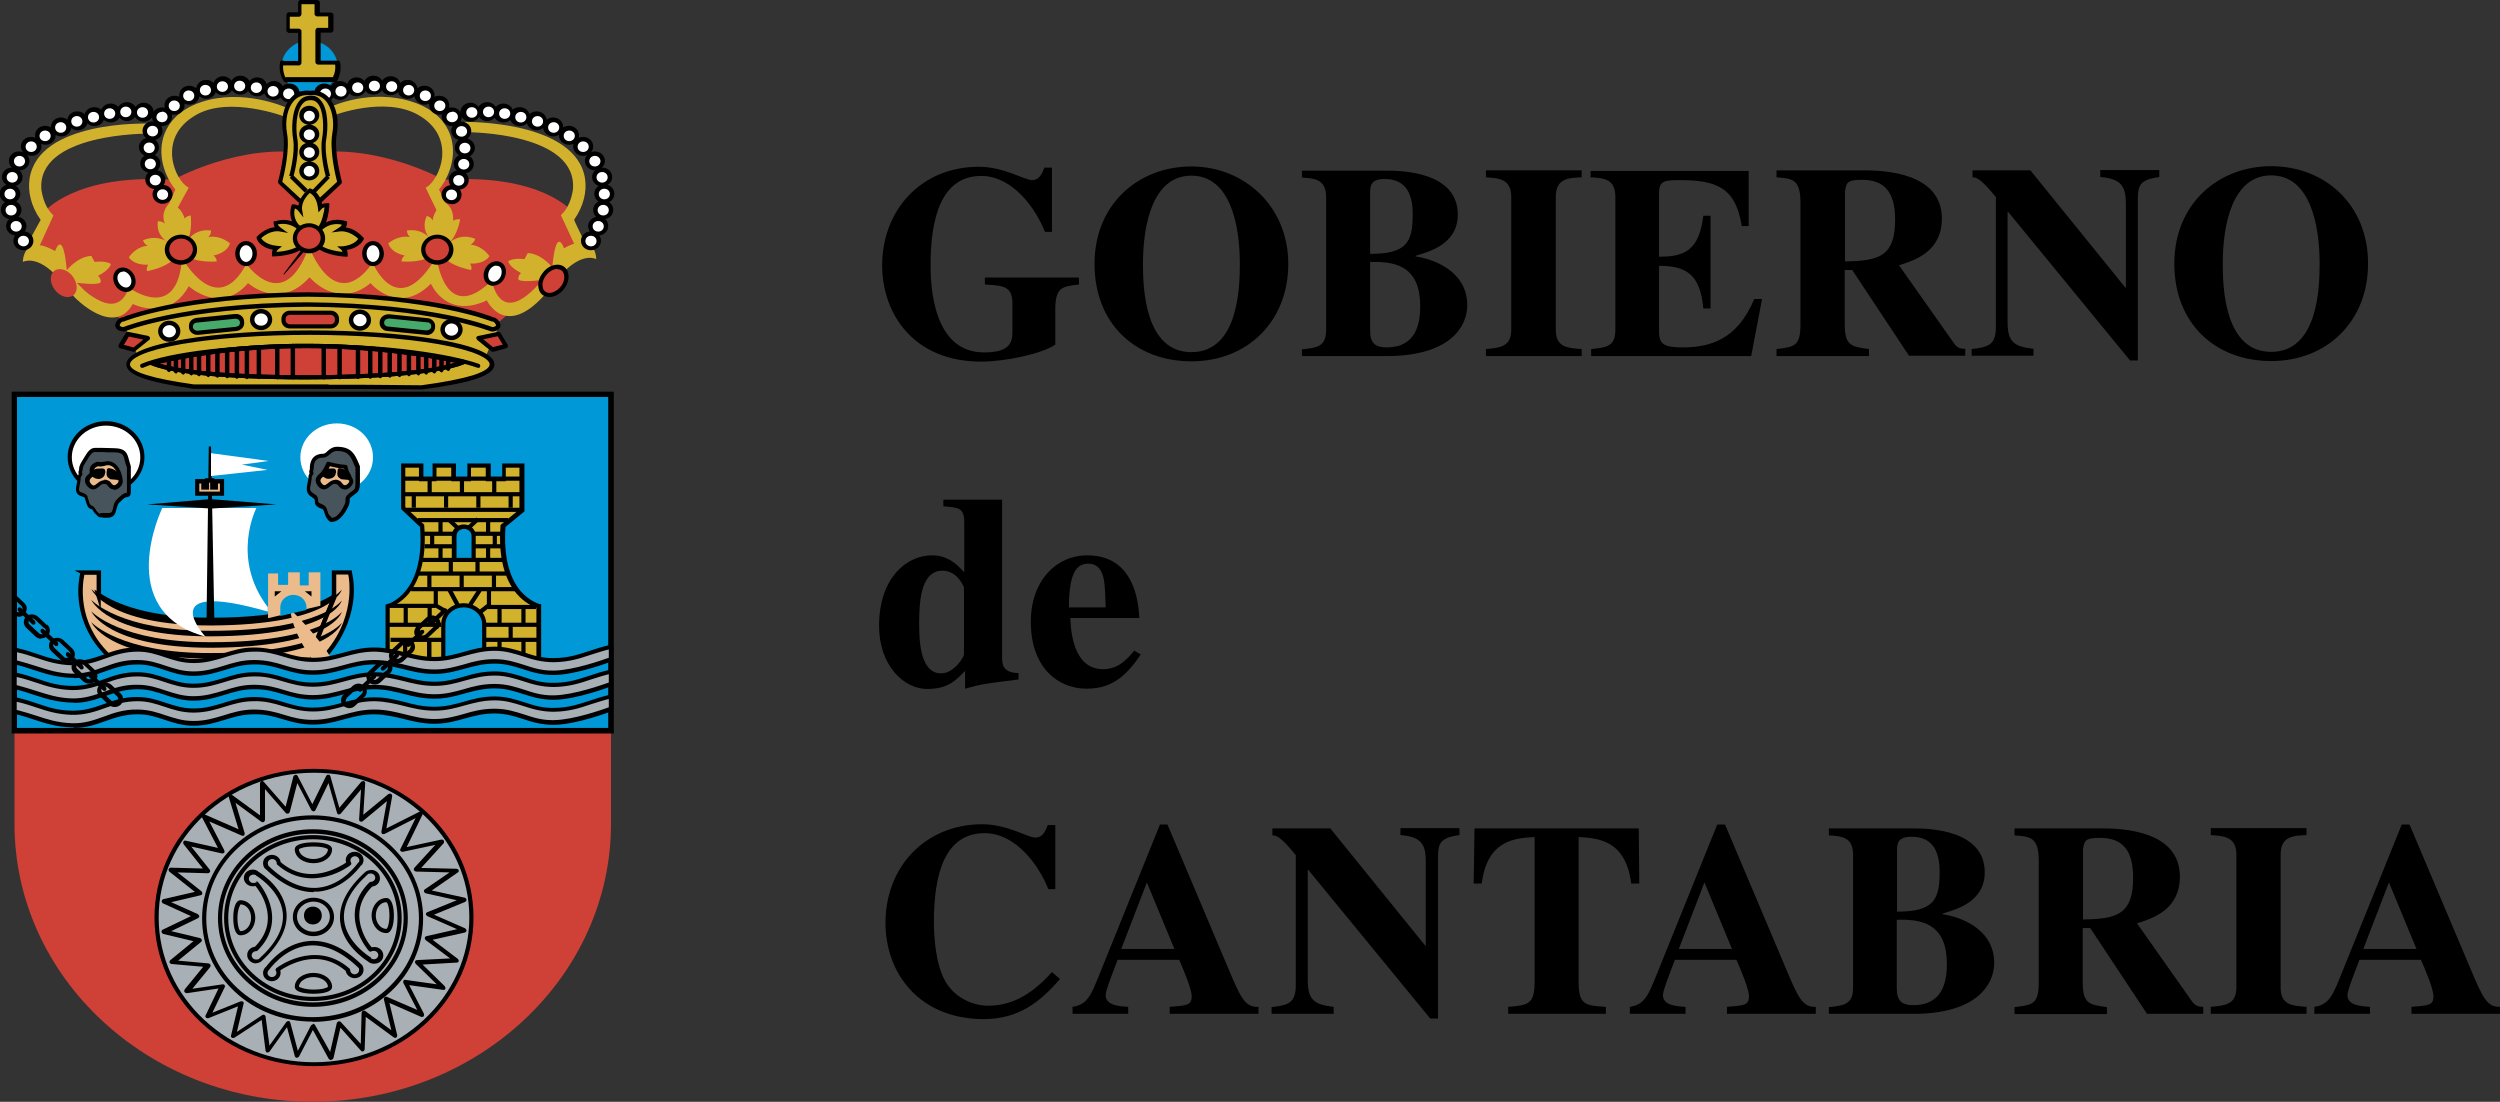 <?xml version="1.0" encoding="UTF-8"?>
<svg id="Capa_2" data-name="Capa 2" xmlns="http://www.w3.org/2000/svg" viewBox="0 0 89.81 39.58">
  <rect x="0" y="0" width="89.81" height="39.58" fill="#333333" stroke="none"/>
  <defs>
    <style>
      .cls-1 {
        fill: #fff;
      }

      .cls-1, .cls-2, .cls-3, .cls-4, .cls-5, .cls-6, .cls-7, .cls-8, .cls-9 {
        fill-rule: evenodd;
      }

      .cls-2 {
        fill: #48aa6a;
      }

      .cls-3 {
        fill: #d2b22c;
      }

      .cls-4 {
        fill: #48545c;
      }

      .cls-5 {
        fill: #ebbb8c;
      }

      .cls-6 {
        fill: #cf4037;
      }

      .cls-7 {
        fill: #a8afb5;
      }

      .cls-8 {
        fill: #0098d6;
      }
    </style>
  </defs>
  <g id="Texto">
    <g id="Capa_16" data-name="Capa 16">
      <g>
        <path class="cls-9" d="m37.79,34.92c-.82.92-1.55,1.21-2.32,1.21-.31,0-1.08-.15-1.5-.86-.36-.63-.42-1.58-.42-2.17,0-1.67.38-3.17,1.82-3.17,1.12,0,1.95,1.15,2.29,2.01h.25v-2.3h-.27c-.1.25-.19.45-.45.45s-1.01-.48-1.9-.48c-2.06,0-3.48,1.54-3.48,3.54,0,1.84,1.24,3.46,3.53,3.46,1.26,0,2.03-.62,2.74-1.44l-.29-.25h0Zm7.41,1.25c-.47.02-.63-.32-1.07-1.37l-2.19-5.18h-.27l-2.18,5.4c-.3.74-.43,1.07-.96,1.15v.25h2v-.25c-.33-.02-.81-.05-.81-.42,0-.16.16-.56.43-1.27h2.21c.14.32.45,1.04.45,1.31,0,.33-.18.33-.79.38v.25h3.19v-.25Zm-4.92-2.08l.92-2.39.99,2.39h-1.92,0Zm5.4,2.33h2.23v-.25c-.73-.08-.93-.27-.93-.98v-3.94h.02l4.38,5.34h.28v-5.8c0-.47.06-.7.77-.79v-.25h-2.12v.25c.8.06.91.38.91.98v2.99h-.02l-3.41-4.21h-2.08v.25c.13,0,.29.03.84.71v4.67c0,.65-.28.72-.87.79v.25Zm11.99-.25c-.73-.05-.96-.07-.96-.91v-5.19c.68.04,1.69.09,1.89,1.67h.29l-.02-1.98h-5.9l-.03,1.98h.29c.2-1.58,1.21-1.63,1.9-1.67v5.19c0,.83-.24.85-.95.91v.25h3.51v-.25h0Zm7.56,0c-.47.02-.63-.32-1.07-1.37l-2.19-5.18h-.28l-2.18,5.4c-.3.74-.43,1.07-.96,1.15v.25h2v-.25c-.33-.02-.81-.05-.81-.42,0-.16.16-.56.43-1.27h2.21c.14.32.45,1.04.45,1.31,0,.33-.18.33-.79.38v.25h3.19v-.25h0Zm-4.92-2.08l.92-2.39.99,2.39h-1.92Zm7.84-1.05h.29c.64.03,1.5.18,1.5,1.59,0,.6-.13,1.48-1.21,1.48-.41,0-.59-.16-.59-.6v-2.46Zm0-2.5c0-.23.02-.48.52-.48.8,0,1.01.58,1.01,1.27,0,1-.22,1.42-1.53,1.42v-2.21Zm-2.44,5.88h3.17c2.08-.04,2.76-1.01,2.76-1.83,0-1.12-1.03-1.62-1.86-1.75v-.02c.41-.13,1.52-.38,1.52-1.48,0-1.54-2.01-1.58-2.56-1.58h-3.04v.25c.45.03.87.05.87.7v4.77c0,.6-.32.64-.87.7v.25h0Zm9.12-5.91c.05-.31.07-.41.61-.41.79,0,1.19.42,1.19,1.42,0,1.28-.51,1.5-1.8,1.51v-2.51h0Zm4.32,5.66c-.12,0-.27-.01-.4-.19l-1.98-2.81c.53-.17,1.54-.47,1.54-1.68,0-1.66-2.09-1.73-2.77-1.73h-3.17v.25c.56.04.87.06.87.91v4.35c0,.8-.2.83-.87.91v.25h3.32v-.25c-.65-.09-.87-.12-.87-.91v-1.93h.27l2.04,3.08h2.02v-.25h0Zm3.71,0c-.54-.04-.93-.07-.93-.7v-4.77c0-.67.47-.68.93-.7v-.25h-3.44v.25c.45.03.92.05.92.7v4.77c0,.61-.38.65-.92.7v.25h3.44v-.25Zm6.96,0c-.47.02-.63-.32-1.07-1.37l-2.19-5.18h-.28l-2.18,5.4c-.3.74-.43,1.07-.96,1.15v.25h2v-.25c-.33-.02-.81-.05-.81-.42,0-.16.16-.56.43-1.27h2.21c.14.32.45,1.04.45,1.31,0,.33-.18.33-.79.38v.25h3.19v-.25h0Zm-4.92-2.08l.92-2.39.99,2.39h-1.92Zm-48.32-9.91c-.56-.02-.58-.31-.58-.57v-5.66h-2.11v.24c.54.04.75.05.75.57v1.8c-.24-.26-.57-.61-1.16-.61-.92,0-1.9.82-1.9,2.53,0,1.44.9,2.27,1.72,2.27.74,0,1.01-.28,1.37-.65v.64c.61-.17.7-.18,1.92-.33v-.23h0Zm-1.95-.68c0,.11-.36.69-.82.69-.79,0-.79-1.28-.79-1.85,0-.96.14-1.84.84-1.84.55,0,.77.6.77.61v2.39Zm3.77-1.67c0-1.36.33-1.58.7-1.58.34,0,.47.25.53.46.08.3.08.81.09,1.11h-1.32Zm2.34,1.55c-.19.23-.53.66-1.11.66-.93,0-1.15-1.01-1.18-1.84h2.48c-.03-.53-.16-2.25-1.87-2.25-1.13,0-2.03.93-2.03,2.38,0,1.68,1,2.41,2,2.41.79,0,1.35-.32,1.95-1.23l-.24-.14h0Zm-1.99-13.41h-3.37v.25c.68.04.99.06.99.69v1.03c0,.42-.16.72-1.02.72-1.86,0-1.92-2.45-1.92-3.15,0-1.69.39-3.19,1.82-3.19,1.12,0,1.95,1.15,2.29,2.01h.25v-2.31h-.27c-.1.25-.19.45-.45.45s-1.01-.48-1.9-.48c-2.12,0-3.48,1.6-3.48,3.54,0,1.71,1.1,3.46,3.56,3.46.86,0,2.18-.28,2.66-.61v-1.25c0-.81.24-.84.85-.91v-.25h0,0Zm4.05-3.66c1.38,0,1.74,1.73,1.74,3.17,0,.86-.06,3.17-1.74,3.17s-1.74-2.32-1.74-3.17c0-1.44.36-3.17,1.74-3.17Zm0-.33c-1.9,0-3.48,1.35-3.48,3.5s1.47,3.5,3.48,3.5,3.48-1.43,3.48-3.5-1.58-3.5-3.48-3.5Zm6.42,3.43h.3c.64.03,1.5.18,1.5,1.59,0,.6-.13,1.48-1.21,1.48-.41,0-.59-.16-.59-.6v-2.46Zm0-2.5c.01-.23.02-.48.52-.48.8,0,1.01.58,1.01,1.27,0,1.01-.22,1.42-1.53,1.42v-2.21h0,0Zm-2.44,5.88h3.17c2.08-.04,2.76-1,2.76-1.83,0-1.12-1.03-1.62-1.86-1.75v-.02c.41-.13,1.52-.38,1.52-1.48,0-1.54-2.01-1.58-2.56-1.58h-3.04v.25c.45.03.87.05.87.7v4.77c0,.6-.31.64-.87.7v.25h0Zm10.04-.25c-.54-.04-.93-.07-.93-.7v-4.77c0-.67.47-.68.93-.7v-.25h-3.44v.25c.45.03.91.05.91.7v4.77c0,.61-.38.65-.91.7v.25h3.44v-.25Zm.34-6.17c.45.03.87.05.87.7v4.77c0,.61-.31.64-.87.7v.25h5.75l.39-2.05h-.28c-.62,1.49-1.62,1.74-2.59,1.74-.64,0-.83-.12-.83-.55v-2.38c.97,0,1.48.3,1.59,1.53h.26v-3.33h-.26c-.15,1.22-.65,1.48-1.59,1.47v-2.29c0-.42.18-.46.72-.46,1.33,0,2.03.25,2.25,1.65h.25v-1.98h-5.68v.25h0Zm9.12.5c.05-.31.07-.41.61-.41.79,0,1.19.42,1.19,1.42,0,1.28-.51,1.5-1.8,1.51v-2.51h0Zm4.32,5.66c-.12,0-.27,0-.4-.19l-1.98-2.81c.53-.17,1.54-.47,1.54-1.68,0-1.65-2.08-1.73-2.77-1.73h-3.17v.25c.56.04.86.06.86.91v4.35c0,.8-.2.83-.86.91v.25h3.32v-.25c-.65-.09-.87-.12-.87-.91v-1.93h.27l2.04,3.08h2.02v-.25h0Zm.22.25h2.23v-.25c-.73-.08-.93-.27-.93-.98v-3.94h.02l4.38,5.34h.28v-5.8c0-.47.06-.7.77-.79v-.25h-2.12v.25c.8.06.92.38.92.98v2.99h-.02l-3.41-4.21h-2.08v.25c.13,0,.29.03.84.71v4.67c0,.65-.28.72-.87.79v.25h0Zm10.77-6.48c1.38,0,1.74,1.73,1.74,3.17,0,.86-.06,3.17-1.74,3.17s-1.74-2.32-1.74-3.17c0-1.44.36-3.17,1.74-3.17Zm0-.33c-1.9,0-3.48,1.35-3.48,3.5s1.47,3.5,3.48,3.5,3.48-1.43,3.48-3.5c0-2.15-1.58-3.5-3.48-3.5Z"/>
        <g>
          <path class="cls-6" d="m21.95,26.18v3.41c0,5.52-4.8,9.99-10.72,9.99S.52,35.11.52,29.59v-3.41h21.43Zm-1.12-17.2l-2.87,2.56H4.43l-3.21-2.55.36-1.37s1.1-1.4,4.64-1.16c0,0,2.41-1.35,4.86-.94,2.45-.41,4.86.94,4.86.94,3.53-.24,4.64,1.16,4.64,1.16l.26,1.35h0Z"/>
          <path class="cls-3" d="m20.73,8.98l-.58-1.25c.28-.26.38-.61.43-.9.21-2.08-3.78-2.08-3.78-2.08l-.12-.37s4.04-.07,4.34,2.06c.06.42-.04.95-.4,1.46l.42.88-.3.21h0Zm-10.5-4.79s-1.97-.75-3.17-.07c-1.47.82-.76,2.4-.28,2.62l-.48.88-.22-.32.22-.49c-.8-1.01-.75-2.58.92-3.14,1.51-.51,3.05.19,3.05.19l-.04.34h0Zm5.82,3.2l-.28-.58c.8-1.01.75-2.58-.92-3.14-1.51-.51-2.93.15-2.93.15l.08.32s1.81-.69,3.01-.02c1.47.82.76,2.4.28,2.62l.46.95.3-.3Z"/>
          <path class="cls-8" d="m11.43,1.51c.41.12.7.48.7.89,0,.52-.45.94-1.01.94s-1.01-.42-1.01-.94c0-.4.27-.74.64-.88l.67-.02h0Z"/>
          <path class="cls-3" d="m1,8.74l.46-.84c-.36-.51-.46-1.04-.4-1.46.29-2.13,4.25-2,4.25-2l.04.36s-4.07-.04-3.86,2.04c.05.29.15.64.43.9l-.58,1.27-.34-.26h0Zm3.91,3.95l-.36-.83s2.33-1.21,6.56-.95c4.23-.26,6.8.84,6.8.84l-.46,1.05-12.54-.11h0Zm1.29-3.35c-.3.3-.92.4-.92.4-.03-.15.05-.23.05-.23-.56.02-.7-.27-.7-.27.3-.42.68-.41.68-.41-.15-.07-.17-.2-.17-.2.57-.24.97.12.97.12,0,0-.52-.22-.44-.8,0,0,.14-.02.26.09,0,0-.2-.34.14-.73,0,0,.42.04.56.54,0,0,.06-.09.22-.11,0,0,.08.58-.14.94,0,0,.25-.48.87-.4,0,0,.02.13-.1.24,0,0,.36-.11.78.22,0,0-.05.32-.59.44,0,0,.1.06.12.21,0,0-.62.06-1-.15-.38-.21-.29-.19-.59.11Zm9.22-.1c-.38.21-1,.15-1,.15.02-.15.12-.21.12-.21-.54-.12-.59-.44-.59-.44.42-.33.78-.22.78-.22-.12-.11-.11-.24-.11-.24.62-.09.9.37.9.37,0,0-.44-.35-.19-.89,0,0,.14.02.22.16,0,0-.02-.35.43-.64,0,0,.32.12.3.65,0,0,.09-.07.25-.05,0,0-.09.58-.41.86,0,0,.38-.4.95-.16,0,0-.02.13-.17.21,0,0,.38,0,.68.41,0,0-.14.29-.7.27,0,0,.08.08.05.23,0,0-.62-.1-.92-.4-.3-.3-.22-.26-.6-.05h0Z"/>
          <path class="cls-3" d="m19.56,10.58l.72-.84c.7-.69,1.14-.43,1.14-.43,0,0,0-1.05-1.16-.39,0,0-.28-.86-.42.69,0,0-.36-.49-.88-.52l-.12.22s-.36-.06-.58.07c0,0,0,.19.46.43,0,0-.1.06-.1.21s.86.04.86.04c-1.53,1.82-1.81.02-1.81.02-1.71,1.65-1.99-.86-1.99-.86-1.4,2.4-2.29.22-2.29.22-1.38,1.93-2.29-.58-2.29-.58-.9,2.53-2.25.62-2.25.62-1.08,2.04-2.31-.22-2.31-.22-.16,2.38-1.91,1.07-1.91,1.07-.48,1.4-1.87-.17-1.87-.17,0,0,.86.11.86-.04s-.1-.21-.1-.21c.46-.24.46-.43.46-.43-.22-.13-.58-.07-.58-.07l-.12-.22c-.52.04-.88.52-.88.52-.14-1.55-.42-.69-.42-.69-1.16-.66-1.16.39-1.16.39,0,0,.44-.26,1.14.43l.72.84s1.4,1.46,2.09.24c0,0,1.3.66,2.01-.64,0,0,1.14,1.05,2.13-.11,0,0,1.12,1.01,2.21-.21,0,0,1,1.2,2.19.21,0,0,1,1.2,2.17.02,0,0,.54,1.29,2.01.6,0,0,.64,1.38,2.05-.17,1.4-1.55.02-.04.02-.04h0Z"/>
          <path class="cls-6" d="m1.94,10.37c-.17-.25-.15-.55.04-.66.19-.11.49,0,.66.26s.15.55-.04.66-.49,0-.66-.26Z"/>
          <path class="cls-6" d="m20.22,10.29c.17-.25.15-.55-.04-.66-.19-.11-.49,0-.66.26s-.15.55.04.66c.19.11.49,0,.66-.26Zm-14.23-1.33c0-.26.22-.47.5-.47s.5.21.5.47-.22.47-.5.47-.5-.21-.5-.47Zm9.21,0c0-.26.22-.47.5-.47s.5.21.5.47-.22.47-.5.47-.5-.21-.5-.47Z"/>
          <path d="m19.74,10.67c-.07,0-.14-.02-.21-.05-.09-.05-.16-.14-.18-.26-.04-.16,0-.35.12-.52.19-.29.53-.41.76-.28.09.05.16.14.18.26.04.16,0,.35-.12.52-.14.21-.36.33-.55.33Zm.28-1.01c-.14,0-.32.1-.43.27-.09.13-.12.28-.09.4.01.05.04.12.11.16.16.09.41-.02.56-.23h0c.09-.13.12-.28.09-.4-.01-.05-.04-.12-.11-.16-.04-.02-.08-.03-.13-.03Zm-4.31-.15c-.32,0-.58-.24-.58-.54s.26-.54.58-.54.58.24.58.54-.26.54-.58.54Zm0-.94c-.23,0-.43.18-.43.39s.19.39.43.39.42-.18.42-.39-.19-.39-.42-.39Zm-9.21.94c-.32,0-.58-.24-.58-.54s.26-.54.58-.54.58.24.58.54-.26.54-.58.54Zm0-.94c-.23,0-.42.18-.42.39s.19.39.42.39.43-.18.43-.39-.19-.39-.43-.39Z"/>
          <path class="cls-1" d="m8.53,9.12c0-.21.14-.37.31-.37s.31.17.31.37-.14.37-.31.37-.31-.17-.31-.37Zm4.56,0c0-.21.14-.37.31-.37s.31.17.31.37-.14.37-.31.37-.31-.17-.31-.37Zm4.39.62c.08-.19.27-.31.43-.25.16.06.23.26.16.45-.08.19-.27.31-.43.25-.16-.06-.23-.26-.16-.45h0Zm-12.72.21c-.08-.19-.28-.3-.44-.24-.16.06-.22.26-.14.46.08.19.28.3.44.24.16-.06.22-.26.14-.46h0Z"/>
          <path d="m4.53,10.49c-.17,0-.34-.12-.42-.3-.05-.12-.06-.26-.01-.37.04-.09.11-.16.19-.19.2-.07.44.05.54.28h0c.05.12.06.26.01.37-.04.09-.11.16-.19.19-.04.01-.08.02-.12.02Zm-.11-.73s-.05,0-.07.01c-.06.02-.09.07-.11.1-.03.07-.03.16.01.25.07.15.22.24.34.2.06-.02.09-.07.11-.11.03-.07.03-.16-.01-.25h0c-.06-.13-.17-.21-.27-.21Zm13.3.51s-.07,0-.11-.02c-.09-.03-.16-.09-.2-.18-.05-.11-.05-.24,0-.37h0c.09-.23.33-.36.53-.3.09.03.16.09.2.18.05.11.05.24,0,.37-.07.19-.25.31-.42.31Zm.11-.73c-.11,0-.22.09-.27.22,0,0,0,0,0,0-.03.09-.03.18,0,.25.02.04.05.08.11.1.12.04.27-.05.33-.21.03-.09.03-.18,0-.25-.02-.04-.05-.08-.11-.1-.02,0-.04,0-.06,0Zm-4.43.02c-.21,0-.39-.2-.39-.45s.17-.45.39-.45.39.2.39.45-.17.45-.39.45Zm0-.75c-.13,0-.23.13-.23.3s.11.3.23.3.23-.13.23-.3-.11-.3-.23-.3Zm-4.56.75c-.21,0-.39-.2-.39-.45s.17-.45.39-.45.39.2.39.45-.17.45-.39.45Zm0-.75c-.13,0-.23.13-.23.3s.11.3.23.3.23-.13.23-.3-.11-.3-.23-.3Z"/>
          <path class="cls-1" d="m5.56,6.98c0-.14.13-.26.28-.26s.28.12.28.26-.13.26-.28.26-.28-.12-.28-.26Zm-.26-.52c0-.14.13-.26.28-.26s.28.12.28.26-.13.26-.28.26-.28-.12-.28-.26Zm-.18-.58c0-.15.13-.26.28-.26s.28.12.28.26-.13.26-.28.26-.28-.12-.28-.26Zm-.04-.58c0-.14.13-.26.28-.26s.28.12.28.26-.13.26-.28.26-.28-.12-.28-.26Zm.46-1.1c0-.14.13-.26.28-.26s.28.12.28.26-.13.26-.28.26c-.15,0-.28-.12-.28-.26Zm.44-.41c0-.14.13-.26.28-.26s.28.12.28.26-.13.26-.28.26-.28-.12-.28-.26Zm.52-.36c0-.14.13-.26.28-.26s.28.12.28.26-.13.26-.28.26-.28-.12-.28-.26Zm.6-.21c0-.14.13-.26.28-.26s.28.12.28.26-.13.26-.28.26-.28-.12-.28-.26Zm.6-.13c0-.14.13-.26.28-.26s.28.12.28.26-.13.26-.28.26-.28-.12-.28-.26h0Zm.62-.02c0-.14.13-.26.28-.26s.28.12.28.26-.13.26-.28.26-.28-.12-.28-.26Zm.6.06c0-.14.13-.26.28-.26s.28.12.28.26-.13.26-.28.26-.28-.12-.28-.26h0Zm.6.13c0-.14.13-.26.28-.26s.28.12.28.26-.13.26-.28.26-.28-.12-.28-.26Zm.56.09c0-.14.13-.26.28-.26s.28.12.28.26-.13.26-.28.26-.28-.12-.28-.26Z"/>
          <path d="m5.84,7.32c-.2,0-.36-.15-.36-.34,0-.07.02-.13.06-.19-.18-.02-.32-.16-.32-.34,0-.1.04-.19.11-.25-.17-.03-.29-.17-.29-.33,0-.12.06-.22.15-.28-.12-.06-.2-.17-.2-.3,0-.19.16-.34.36-.34s.36.15.36.34c0,.12-.06.22-.15.28.12.06.2.17.2.3,0,.1-.04.19-.11.25.17.03.29.17.29.33,0,.07-.02.13-.06.19.18.02.32.16.32.34,0,.19-.16.34-.36.34Zm0-.52c-.11,0-.2.08-.2.19s.09.19.2.19.2-.08.2-.19-.09-.19-.2-.19Zm-.26-.52c-.11,0-.2.08-.2.19s.09.19.2.19.2-.08.2-.19-.09-.19-.2-.19Zm-.18-.58c-.11,0-.2.08-.2.19s.09.19.2.19.2-.08.2-.19-.09-.19-.2-.19Zm-.04-.58c-.11,0-.2.08-.2.19s.09.19.2.19.2-.08.2-.19-.09-.19-.2-.19Zm.46-.58c-.1,0-.19-.04-.26-.11-.06-.06-.1-.15-.1-.23,0-.19.16-.34.36-.34.03,0,.07,0,.1.01,0-.03-.01-.06-.01-.09,0-.19.16-.34.36-.34.06,0,.12.01.17.04,0-.02,0-.04,0-.06,0-.19.16-.34.36-.34.1,0,.18.04.25.09.02-.17.17-.3.36-.3.1,0,.2.04.26.11.05-.14.18-.24.34-.24.13,0,.24.07.31.16.06-.11.18-.18.32-.18s.26.08.32.19c.07-.08.17-.13.28-.13.16,0,.3.1.34.24.07-.07.16-.11.26-.11.14,0,.26.08.32.18.06-.06.15-.09.24-.09.2,0,.36.15.36.34s-.16.34-.36.34c-.14,0-.26-.07-.32-.18-.06.06-.15.09-.24.09-.16,0-.3-.1-.34-.24-.07.07-.16.11-.26.11-.14,0-.26-.08-.32-.19-.07.08-.17.13-.28.13-.13,0-.24-.07-.31-.16-.06.11-.18.18-.32.18-.1,0-.2-.04-.26-.11-.05.14-.18.24-.34.24-.1,0-.18-.04-.25-.09-.02.17-.17.3-.36.3-.06,0-.12-.01-.17-.04,0,.02,0,.04,0,.06,0,.19-.16.34-.36.34-.03,0-.07,0-.1-.01,0,.03.01.06.01.08,0,.19-.16.34-.36.34h0Zm0-.52c-.11,0-.2.08-.2.19,0,.05.02.09.05.12.04.04.09.06.15.06h0c.11,0,.2-.08.2-.19s-.09-.19-.2-.19Zm.44-.41c-.11,0-.2.08-.2.19s.09.19.2.19.2-.08.2-.19-.09-.19-.2-.19Zm.52-.36c-.11,0-.2.08-.2.19s.09.19.2.19.2-.08.2-.19-.09-.19-.2-.19Zm3.59-.07c-.11,0-.2.08-.2.19s.09.19.2.19.2-.08.2-.19-.09-.19-.2-.19Zm-.56-.09c-.11,0-.2.08-.2.19s.09.19.2.19.2-.08.2-.19-.09-.19-.2-.19Zm-2.43-.04c-.11,0-.2.08-.2.19s.09.19.2.19.2-.08.2-.19-.09-.19-.2-.19Zm1.83-.09c-.11,0-.2.08-.2.19s.09.19.2.19.2-.08.2-.19-.09-.19-.2-.19Zm-1.22-.04c-.11,0-.2.08-.2.19s.09.19.2.19.2-.08.2-.19-.09-.19-.2-.19Zm.62-.02c-.11,0-.2.08-.2.19s.09.19.2.19.2-.08.2-.19-.09-.19-.2-.19Z"/>
          <path class="cls-1" d="m.56,8.65c0-.15.13-.26.28-.26s.28.12.28.26-.13.26-.28.26c-.16,0-.28-.12-.28-.26Z"/>
          <path d="m.84,8.99c-.2,0-.36-.15-.36-.34s.16-.34.36-.34.36.15.36.34-.16.34-.36.34Zm0-.52c-.11,0-.2.08-.2.19s.09.18.2.19c.11,0,.2-.08.2-.19s-.09-.19-.2-.19Z"/>
          <path class="cls-1" d="m.3,8.12c0-.14.13-.26.28-.26s.28.12.28.26-.13.26-.28.26-.28-.12-.28-.26Zm-.18-.58c0-.14.13-.26.28-.26s.28.12.28.26-.13.26-.28.26c-.16,0-.28-.12-.28-.26Zm-.04-.58c0-.14.13-.26.28-.26s.28.12.28.26-.13.26-.28.26-.28-.12-.28-.26Zm.08-.6c0-.15.13-.26.28-.26s.28.12.28.26-.13.26-.28.26-.28-.12-.28-.26Zm.26-.58c0-.14.13-.26.28-.26s.28.12.28.26-.13.26-.28.26-.28-.12-.28-.26Zm.42-.52c0-.14.13-.26.28-.26s.28.12.28.26-.13.26-.28.26-.28-.12-.28-.26Zm.5-.39c0-.14.13-.26.28-.26s.28.12.28.26-.13.26-.28.26-.28-.12-.28-.26Zm.56-.3c0-.14.13-.26.28-.26s.28.12.28.26-.13.26-.28.26-.28-.12-.28-.26Zm.58-.22c0-.14.13-.26.28-.26s.28.12.28.26-.13.26-.28.26-.28-.12-.28-.26Zm.6-.15c0-.14.13-.26.28-.26s.28.12.28.26-.13.26-.28.26c-.16,0-.28-.12-.28-.26Zm.58-.13c0-.14.13-.26.28-.26s.28.12.28.26-.13.26-.28.26-.28-.12-.28-.26Zm.58-.06c0-.14.13-.26.28-.26s.28.12.28.26-.13.26-.28.26-.28-.12-.28-.26Zm.6.02c0-.14.13-.26.28-.26s.28.12.28.26-.13.26-.28.26-.28-.12-.28-.26Zm11.1,2.96c0-.14.13-.26.28-.26s.28.12.28.26-.13.26-.28.26-.28-.12-.28-.26Zm.26-.52c0-.14.13-.26.28-.26s.28.12.28.26-.13.26-.28.26-.28-.12-.28-.26Zm.18-.58c0-.15.13-.26.28-.26s.28.12.28.26-.13.26-.28.26-.28-.12-.28-.26Zm.04-.58c0-.14.13-.26.28-.26s.28.12.28.26-.13.26-.28.26-.28-.12-.28-.26Zm-.12-.6c0-.14.13-.26.28-.26s.28.12.28.26-.13.26-.28.26-.28-.12-.28-.26Zm-.34-.51c0-.14.13-.26.28-.26s.28.12.28.26-.13.26-.28.26c-.15,0-.28-.12-.28-.26Zm-.44-.41c0-.14.13-.26.28-.26s.28.12.28.26-.13.26-.28.26-.28-.12-.28-.26Zm-.52-.36c0-.14.13-.26.28-.26s.28.12.28.26-.13.26-.28.26-.28-.12-.28-.26Zm-.6-.21c0-.14.13-.26.28-.26s.28.12.28.26-.13.26-.28.26-.28-.12-.28-.26Zm-.6-.13c0-.14.13-.26.28-.26s.28.12.28.26-.13.26-.28.26-.28-.12-.28-.26h0Zm-.62-.02c0-.14.13-.26.28-.26s.28.12.28.26-.13.26-.28.26-.28-.12-.28-.26Zm-.6.06c0-.14.13-.26.28-.26s.28.12.28.26-.13.26-.28.26-.28-.12-.28-.26h0Zm-.6.13c0-.14.13-.26.28-.26s.28.12.28.26-.13.26-.28.26-.28-.12-.28-.26h0Zm-.56.09c0-.14.13-.26.28-.26s.28.12.28.26-.13.26-.28.26-.28-.12-.28-.26Z"/>
          <path d="m.58,8.46c-.2,0-.36-.15-.36-.34,0-.1.04-.19.11-.25-.07-.01-.14-.05-.2-.1-.06-.06-.1-.15-.1-.23,0-.12.06-.22.15-.28-.12-.06-.19-.17-.19-.3,0-.15.1-.27.24-.32-.09-.06-.16-.16-.16-.28,0-.19.16-.34.36-.34,0,0,0,0,0,0-.07-.06-.11-.15-.11-.24,0-.19.16-.34.36-.34.05,0,.1.01.15.03-.05-.06-.08-.13-.08-.21,0-.19.16-.34.36-.34.06,0,.11.01.16.03,0-.03-.01-.06-.01-.09,0-.19.16-.34.36-.34.08,0,.15.02.21.06,0,0,0-.02,0-.02,0-.19.16-.34.36-.34.09,0,.16.03.23.08.02-.17.17-.3.36-.3.1,0,.19.04.26.1.04-.15.18-.25.35-.25.1,0,.18.04.25.09.05-.13.18-.22.34-.22.11,0,.2.05.27.12.06-.1.18-.17.31-.17s.25.07.31.17c.06-.09.17-.15.29-.15.2,0,.36.15.36.34s-.16.34-.36.34c-.13,0-.25-.07-.31-.17-.06.09-.17.15-.29.15-.11,0-.2-.05-.27-.12-.06.1-.18.17-.31.17-.09,0-.18-.04-.25-.09-.05.13-.18.22-.34.22h0c-.1,0-.19-.04-.25-.1-.04.15-.18.25-.35.25-.09,0-.16-.03-.23-.08-.02.17-.17.3-.36.3-.08,0-.15-.02-.2-.06,0,0,0,.01,0,.02,0,.19-.16.34-.36.34-.06,0-.11-.01-.16-.03,0,.03.01.06.01.09,0,.19-.16.34-.36.34-.05,0-.1-.01-.15-.03.05.06.08.13.08.21,0,.19-.16.34-.36.34,0,0,0,0,0,0,.07.06.11.15.11.24,0,.15-.1.27-.24.32.09.06.16.16.16.28s-.06.22-.15.28c.12.06.19.17.19.3,0,.1-.04.19-.11.25.17.03.29.17.29.33,0,.19-.16.34-.36.34Zm0-.52c-.11,0-.2.08-.2.19s.09.19.2.19.2-.08.2-.19-.09-.19-.2-.19Zm-.18-.58c-.11,0-.2.08-.2.19,0,.05.02.09.05.13.04.04.09.06.15.06h0c.11,0,.2-.08.2-.19s-.09-.19-.2-.19Zm-.04-.58c-.11,0-.2.08-.2.19s.09.19.2.19.2-.08.2-.19-.09-.19-.2-.19Zm.08-.6c-.11,0-.2.08-.2.19s.09.19.2.19.2-.08.2-.19-.09-.19-.2-.19Zm.26-.58c-.11,0-.2.08-.2.19s.09.19.2.19.2-.08.2-.19-.09-.19-.2-.19Zm.42-.52c-.11,0-.2.08-.2.19s.09.19.2.19.2-.08.2-.19-.09-.19-.2-.19Zm.5-.39c-.11,0-.2.08-.2.19s.09.19.2.19.2-.08.2-.19-.09-.19-.2-.19Zm.56-.3c-.11,0-.2.08-.2.19s.09.19.2.19.2-.08.2-.19-.09-.19-.2-.19Zm.58-.22c-.11,0-.2.08-.2.19s.09.19.2.19.2-.08.2-.19-.09-.19-.2-.19Zm.6-.15c-.11,0-.2.08-.2.19,0,.05.02.09.05.13.04.04.09.06.15.06.11,0,.2-.08.2-.19s-.09-.19-.2-.19Zm.58-.13c-.11,0-.2.08-.2.19s.09.19.2.19.2-.08.2-.19-.09-.19-.2-.19Zm1.18-.04c-.11,0-.2.08-.2.19s.09.19.2.19.2-.08.2-.19-.09-.19-.2-.19Zm-.6-.02c-.11,0-.2.08-.2.19s.09.19.2.19.2-.08.2-.19-.09-.19-.2-.19Zm11.7,3.5c-.2,0-.36-.15-.36-.34,0-.17.14-.32.32-.34-.04-.05-.06-.12-.06-.19,0-.17.13-.31.29-.33-.07-.06-.11-.15-.11-.25,0-.13.08-.25.19-.3-.09-.06-.15-.16-.15-.28s.06-.21.14-.27c-.15-.04-.27-.17-.27-.33,0-.06.02-.12.05-.17-.01,0-.02,0-.03,0-.1,0-.19-.04-.26-.11-.06-.06-.1-.15-.1-.23,0-.03,0-.06.01-.08-.03,0-.06.01-.1.01-.2,0-.36-.15-.36-.34,0-.02,0-.04,0-.06-.05.03-.11.04-.17.04-.18,0-.33-.13-.36-.3-.06.06-.15.09-.25.09-.16,0-.3-.1-.34-.24-.07.07-.16.11-.26.11-.14,0-.26-.07-.32-.18-.06.1-.18.16-.31.16-.11,0-.22-.05-.28-.13-.06.11-.18.19-.32.19-.1,0-.2-.04-.26-.11-.05.14-.18.24-.34.24-.09,0-.18-.03-.24-.09-.06.11-.18.18-.32.18-.2,0-.36-.15-.36-.34s.16-.34.36-.34c.09,0,.18.03.24.09.06-.11.18-.18.32-.18.1,0,.2.04.26.11.05-.14.18-.24.34-.24.11,0,.22.05.28.13.06-.11.18-.19.32-.19s.26.07.32.18c.06-.1.18-.16.31-.16.16,0,.3.1.34.24.07-.07.16-.11.26-.11.18,0,.33.13.36.3.06-.06.15-.09.25-.09.2,0,.36.15.36.34,0,.02,0,.04,0,.06.05-.03.11-.04.17-.04.2,0,.36.15.36.34,0,.03,0,.06-.01.09.03,0,.06-.01.1-.01.2,0,.36.15.36.34,0,.06-.02.12-.05.17.01,0,.02,0,.03,0,.2,0,.36.15.36.34,0,.11-.06.21-.14.27.15.04.27.17.27.33,0,.13-.08.25-.19.3.09.06.15.16.15.28,0,.17-.13.31-.29.33.07.06.11.15.11.25,0,.17-.14.32-.32.34.04.05.06.12.06.19,0,.19-.16.34-.36.34Zm0-.52c-.11,0-.2.08-.2.19s.09.19.2.19.2-.08.2-.19-.09-.19-.2-.19Zm.26-.52c-.11,0-.2.08-.2.19s.09.19.2.19.2-.08.2-.19-.09-.19-.2-.19Zm.18-.58c-.11,0-.2.08-.2.19s.09.19.2.19.2-.08.2-.19-.09-.19-.2-.19Zm.04-.58c-.11,0-.2.08-.2.19s.09.19.2.19.2-.08.2-.19-.09-.19-.2-.19Zm-.12-.6c-.11,0-.2.08-.2.19s.09.19.2.19.2-.08.2-.19-.09-.19-.2-.19Zm-.34-.51c-.11,0-.2.08-.2.19,0,.05.02.09.05.12.04.04.09.06.15.06.11,0,.21-.08.21-.19s-.09-.19-.2-.19Zm-.44-.41c-.11,0-.2.08-.2.19s.09.19.2.19.2-.08.2-.19-.09-.19-.2-.19Zm-.52-.36c-.11,0-.2.08-.2.19s.09.19.2.19.2-.08.2-.19-.09-.19-.2-.19Zm-3.59-.07c-.11,0-.2.08-.2.19s.09.19.2.19.2-.08.2-.19-.09-.19-.2-.19Zm.56-.09c-.11,0-.2.08-.2.19s.09.19.2.19.2-.08.2-.19-.09-.19-.2-.19Zm2.43-.04c-.11,0-.2.08-.2.19s.09.19.2.19.2-.08.2-.19-.09-.19-.2-.19Zm-1.83-.09c-.11,0-.2.08-.2.19s.09.19.2.19.2-.08.2-.19-.09-.19-.2-.19Zm1.22-.04c-.11,0-.2.08-.2.19s.09.19.2.19.2-.08.2-.19-.09-.19-.2-.19Zm-.62-.02c-.11,0-.2.08-.2.19s.09.19.2.19.2-.08.2-.19-.09-.19-.2-.19Z"/>
          <path class="cls-1" d="m20.95,8.65c0-.15.13-.26.28-.26s.28.12.28.26-.13.26-.28.26-.28-.12-.28-.26Z"/>
          <path d="m21.23,8.99c-.2,0-.36-.15-.36-.34s.16-.34.36-.34.36.15.36.34-.16.34-.36.34Zm0-.52c-.11,0-.2.08-.2.19s.09.19.2.19.2-.08.2-.19-.09-.19-.2-.19Z"/>
          <path class="cls-1" d="m21.21,8.12c0-.14.13-.26.28-.26s.28.12.28.26-.13.26-.28.26-.28-.12-.28-.26Zm.18-.58c0-.14.13-.26.28-.26s.28.12.28.26-.13.26-.28.26-.28-.12-.28-.26Zm.04-.58c0-.14.13-.26.28-.26s.28.12.28.26-.13.26-.28.26-.28-.12-.28-.26Zm-.08-.6c0-.15.13-.26.28-.26s.28.12.28.26-.13.26-.28.26-.28-.12-.28-.26Zm-.26-.58c0-.14.13-.26.28-.26s.28.12.28.26-.13.26-.28.26-.28-.12-.28-.26Zm-.42-.52c0-.14.13-.26.28-.26s.28.12.28.26-.13.26-.28.26-.28-.12-.28-.26Zm-.5-.39c0-.14.13-.26.28-.26s.28.12.28.26-.13.26-.28.26-.28-.12-.28-.26Zm-.56-.3c0-.14.13-.26.28-.26s.28.12.28.26-.13.26-.28.26-.28-.12-.28-.26Zm-.58-.22c0-.14.13-.26.28-.26s.28.12.28.26-.13.26-.28.26-.28-.12-.28-.26Zm-.6-.15c0-.14.13-.26.28-.26s.28.12.28.26-.13.26-.28.26-.28-.12-.28-.26Zm-.58-.13c0-.14.13-.26.28-.26s.28.12.28.26-.13.26-.28.26-.28-.12-.28-.26Zm-.58-.06c0-.14.13-.26.28-.26s.28.12.28.26-.13.26-.28.26-.28-.12-.28-.26Zm-.6.02c0-.14.13-.26.28-.26s.28.12.28.26-.13.26-.28.26-.28-.12-.28-.26Z"/>
          <path d="m21.49,8.46c-.2,0-.36-.15-.36-.34,0-.17.13-.3.29-.33-.07-.06-.11-.15-.11-.25,0-.13.08-.25.19-.3-.09-.06-.15-.16-.15-.28s.06-.22.16-.28c-.14-.05-.24-.17-.24-.32,0-.09.04-.18.11-.24,0,0,0,0-.01,0-.2,0-.36-.15-.36-.34,0-.08.03-.16.08-.21-.04.02-.09.03-.14.03-.2,0-.36-.15-.36-.34,0-.03,0-.06.01-.09-.05.02-.1.03-.16.03-.2,0-.36-.15-.36-.34,0,0,0-.01,0-.02-.06.04-.13.06-.21.06-.18,0-.34-.13-.36-.3-.06.05-.14.08-.23.08-.17,0-.31-.11-.35-.25-.06.06-.16.1-.26.1-.15,0-.29-.09-.34-.22-.06.06-.15.09-.25.09-.13,0-.25-.07-.31-.17-.07.07-.16.12-.27.12-.12,0-.23-.06-.29-.15-.06.1-.18.17-.31.17-.2,0-.36-.15-.36-.34s.16-.34.36-.34c.12,0,.23.06.29.15.06-.1.18-.17.31-.17s.25.07.31.17c.07-.07.16-.12.27-.12.15,0,.29.09.34.22.06-.06.15-.09.25-.09.17,0,.31.11.35.25.06-.06.16-.1.26-.1.18,0,.34.13.36.3.06-.05.14-.08.23-.08.2,0,.36.15.36.34,0,0,0,.02,0,.02.06-.04.13-.06.21-.06.2,0,.36.15.36.34,0,.03,0,.06-.01.09.05-.02.1-.03.16-.03.2,0,.36.15.36.34,0,.08-.03.16-.08.21.04-.02.09-.03.14-.03.2,0,.36.15.36.34,0,.09-.04.18-.11.24,0,0,0,0,.01,0,.2,0,.36.15.36.34,0,.12-.06.22-.16.28.14.05.24.17.24.32,0,.13-.08.25-.19.3.09.06.15.16.15.28,0,.17-.13.3-.29.33.07.06.11.15.11.25,0,.19-.16.34-.36.34Zm0-.52c-.11,0-.2.08-.2.19s.09.19.2.19.2-.08.2-.19-.09-.19-.2-.19Zm.18-.58c-.11,0-.2.08-.2.19s.09.19.2.19.2-.08.2-.19-.09-.19-.2-.19Zm.04-.58c-.11,0-.2.08-.2.19s.09.19.2.19.2-.08.2-.19-.09-.19-.2-.19Zm-.08-.6c-.11,0-.2.08-.2.19s.09.19.2.19.2-.08.2-.19-.09-.19-.2-.19Zm-.26-.58c-.11,0-.2.08-.2.19s.09.19.2.19.2-.08.2-.19-.09-.19-.2-.19Zm-.42-.52c-.11,0-.2.08-.2.19s.09.19.2.19.2-.08.2-.19-.09-.19-.2-.19Zm-.5-.39c-.11,0-.2.08-.2.19s.09.19.2.19.2-.08.2-.19-.09-.19-.2-.19Zm-.56-.3c-.11,0-.2.08-.2.19s.09.19.2.19.2-.08.2-.19-.09-.19-.2-.19Zm-.58-.22c-.11,0-.2.08-.2.19s.09.19.2.19.2-.08.2-.19-.09-.19-.2-.19Zm-.6-.15c-.11,0-.2.08-.2.19s.09.19.2.19.2-.08.2-.19-.09-.19-.2-.19Zm-.58-.13c-.11,0-.2.08-.2.19s.09.19.2.19.2-.08.2-.19-.09-.19-.2-.19Zm-1.18-.04c-.11,0-.2.08-.2.19s.09.19.2.19.2-.08.2-.19-.09-.19-.2-.19Zm.6-.02c-.11,0-.2.08-.2.19s.09.19.2.19.2-.08.2-.19-.09-.19-.2-.19Z"/>
          <path class="cls-3" d="m10.75,7.21l-.7-.66s.3-1.09.18-1.76.14-1.53.89-1.45c.75-.08,1,.77.88,1.45-.12.67.18,1.76.18,1.76l-.7.66h-.73Z"/>
          <path d="m11.49,7.28h-.73s-.04,0-.05-.02l-.7-.66s-.03-.05-.02-.08c0-.01.3-1.08.18-1.73-.09-.5.02-1.01.29-1.29.17-.19.41-.27.68-.24.27-.03.5.06.67.24.26.28.38.79.29,1.3-.12.65.18,1.71.18,1.72,0,.03,0,.06-.02.08l-.7.66s-.03.02-.05.02Zm-.7-.15h.67l.65-.6c-.06-.22-.28-1.14-.17-1.75.08-.45-.02-.92-.25-1.17-.14-.15-.33-.22-.55-.19,0,0-.01,0-.02,0-.23-.02-.41.04-.56.2-.23.25-.33.71-.25,1.16.11.61-.11,1.53-.17,1.75l.65.6Z"/>
          <path d="m11.31,6.96l-.11-.11.5-.52c-.05-.18-.21-.88-.13-1.35.07-.38.06-1.03-.17-1.28-.07-.08-.16-.11-.27-.1h0c-.11,0-.2.05-.27.14-.21.26-.25.83-.18,1.23.08.47-.08,1.16-.13,1.34l.51.5-.11.11-.54-.53.05-.05-.07-.02s.23-.83.14-1.32c-.06-.36-.06-1.02.21-1.36.1-.13.23-.19.38-.2.16-.02.29.03.39.15.29.31.28,1.01.21,1.41-.09.5.14,1.31.14,1.32l-.07.02.06.05-.53.55Z"/>
          <path class="cls-1" d="m10.83,5.47c0-.14.13-.26.28-.26s.28.12.28.26-.13.26-.28.26-.28-.12-.28-.26Zm0,.67c0-.14.13-.26.28-.26s.28.12.28.26-.13.26-.28.26-.28-.12-.28-.26Zm0-1.98c0-.14.13-.26.28-.26s.28.12.28.26-.13.26-.28.26-.28-.12-.28-.26Zm0,.67c0-.14.13-.26.28-.26s.28.12.28.26-.13.26-.28.26-.28-.12-.28-.26Z"/>
          <path d="m11.11,6.48c-.2,0-.36-.15-.36-.34,0-.17.14-.32.32-.34-.18-.02-.32-.16-.32-.34,0-.15.1-.27.24-.32-.14-.05-.24-.17-.24-.32,0-.18.14-.32.32-.34-.18-.02-.32-.16-.32-.34,0-.19.16-.34.36-.34s.36.15.36.34c0,.17-.14.32-.32.34.18.02.32.16.32.34,0,.15-.1.27-.24.32.14.05.24.17.24.32,0,.17-.14.32-.32.34.18.02.32.16.32.34,0,.19-.16.34-.36.34Zm0-.52c-.11,0-.2.08-.2.19s.09.19.2.19.2-.08.2-.19-.09-.19-.2-.19Zm0-.67c-.11,0-.2.08-.2.19s.09.19.2.19.2-.08.2-.19-.09-.19-.2-.19Zm0-.64c-.11,0-.2.08-.2.19s.09.19.2.19.2-.08.2-.19-.09-.19-.2-.19Zm0-.67c-.11,0-.2.08-.2.19s.09.19.2.19.2-.08.2-.19-.09-.19-.2-.19Z"/>
          <path class="cls-3" d="m4.61,13.08c0-.63,2.92-1.14,6.53-1.14s6.53.51,6.53,1.14c0,.37-.99.62-2.53.83-3.91-.04-3.89,0-8.17-.02-1.44-.21-2.36-.45-2.36-.8h0Z"/>
          <path d="m15.15,13.99h0c-2.24-.02-3.19-.02-4.39-.02-.91,0-1.95,0-3.78,0,0,0,0,0-.01,0-1.73-.25-2.43-.51-2.43-.88h0c0-.79,3.41-1.22,6.61-1.22s6.61.43,6.61,1.22c0,.39-.78.66-2.59.9,0,0,0,0-.01,0Zm-3.34-.17c.83,0,1.77,0,3.33.02.82-.11,1.42-.23,1.82-.35.55-.17.63-.32.63-.4,0-.2-.49-.49-1.85-.73-1.23-.21-2.87-.33-4.61-.33s-3.38.12-4.61.33c-1.36.24-1.85.53-1.85.73h0c0,.09.1.23.59.38.38.12.93.23,1.71.34,1.83,0,2.86,0,3.78,0,.36,0,.7,0,1.05,0Z"/>
          <path d="m17.18,13.21s-.02,0-.03,0c-.99-.35-3.24-.7-6.01-.7s-5,.27-6,.7c-.04.02-.08,0-.1-.04-.02-.04,0-.08.04-.1,1.03-.43,3.41-.71,6.06-.71,2.79,0,5.05.36,6.06.71.04.01.06.06.05.1-.01.03-.04.05-.07.05Z"/>
          <path class="cls-6" d="m5.48,13.05c.87.37,3.11.51,5.53.51s4.78-.18,5.65-.54c-6.44-1.33-11.18.04-11.18.04h0Z"/>
          <path d="m11,13.63c-1.62,0-4.5-.07-5.56-.51-.03-.01-.05-.04-.05-.08,0-.03.02-.06.06-.07.01,0,1.21-.35,3.19-.52,1.82-.16,4.69-.21,8.03.48.03,0,.06.03.06.07,0,.03-.02.07-.05.08-.96.4-3.56.55-5.68.55Zm-5.27-.57c.89.27,2.73.42,5.27.42s4.42-.17,5.36-.45c-3.2-.63-5.95-.58-7.7-.42-1.45.13-2.48.35-2.92.45Z"/>
          <path d="m11,13.63c-1.62,0-4.5-.07-5.56-.51-.03-.01-.05-.04-.05-.08,0-.03.02-.06.06-.07.01,0,1.21-.35,3.19-.52,1.82-.16,4.69-.21,8.03.48.03,0,.06.03.06.07,0,.03-.02.07-.05.08-.96.4-3.56.55-5.68.55Zm-5.27-.57c.89.27,2.73.42,5.27.42s4.42-.17,5.36-.45c-3.2-.63-5.95-.58-7.7-.42-1.45.13-2.48.35-2.92.45Z"/>
          <path d="m10.52,13.63s-.08-.03-.08-.08v-1.12s.03-.08.08-.08.08.03.08.08v1.12s-.03.08-.08.08Zm1.11,0s-.08-.03-.08-.08v-1.11s.03-.08.08-.08.08.03.08.08v1.11s-.03.08-.08.08Zm-1.67,0s-.08-.03-.08-.08v-1.09s.03-.08.08-.08.08.03.08.08v1.09s-.03.08-.08.08Zm2.24,0s-.08-.03-.08-.08v-1.08s.03-.08.08-.08.08.03.08.08v1.08s-.03.08-.08.08Zm-2.9-.01s-.08-.03-.08-.08v-1.04s.03-.08.08-.08.08.03.08.08v1.04s-.03.08-.08.08Zm3.56,0s-.08-.03-.08-.08v-1.03s.03-.08.08-.08.08.03.08.08v1.03s-.03.08-.08.08Zm-3.99,0s-.08-.03-.08-.08v-1s.03-.08.08-.08.08.03.08.08v1s-.03.08-.08.08Zm4.43-.01s-.08-.03-.08-.08v-.97s.03-.08.08-.08.08.03.08.08v.97s-.03.08-.08.08Zm-4.79,0s-.08-.03-.08-.08v-.95s.03-.08.08-.08.08.03.08.08v.95s-.03.08-.08.08Zm5.15-.02s-.08-.03-.08-.08v-.92s.03-.08.08-.08.08.03.08.08v.92s-.03.08-.08.08Zm-5.5,0s-.08-.03-.08-.08v-.89s.03-.08.08-.08.08.03.08.08v.89s-.03.08-.08.08Zm5.84-.02s-.08-.03-.08-.08v-.86s.03-.08.08-.08.08.03.08.08v.86s-.03.08-.08.08Zm-6.19,0s-.08-.03-.08-.08v-.83s.03-.08.08-.08.08.03.08.08v.83s-.03.08-.08.08Zm6.54-.02s-.08-.03-.08-.08v-.79s.03-.08.08-.08.08.03.08.08v.79s-.03.08-.08.08Zm-6.87,0s-.08-.03-.08-.08v-.76s.03-.08.08-.08.08.03.08.08v.76s-.03.08-.08.08Zm7.21-.03s-.08-.03-.08-.08v-.72s.03-.08.08-.08.08.03.08.08v.72s-.03.08-.08.08Zm-7.54,0s-.08-.03-.08-.08v-.67s.03-.08.08-.08.08.03.08.08v.67s-.03.08-.08.08Zm7.88-.03s-.08-.03-.08-.08v-.64s.03-.08.08-.08.08.03.08.08v.64s-.03.08-.08.08Zm-8.16,0s-.08-.03-.08-.08v-.6s.03-.08.08-.08.08.03.08.08v.6s-.03.08-.08.08Zm8.44-.03s-.08-.03-.08-.08v-.56s.03-.08.08-.08.08.03.08.08v.56s-.03.08-.08.08Zm-8.73,0s-.08-.03-.08-.08v-.5s.03-.08.08-.08.08.03.08.08v.5s-.03.08-.08.08Zm9.02-.04s-.08-.03-.08-.08v-.47s.03-.08.08-.08.08.03.08.08v.47s-.03.08-.08.08Zm-9.28,0s-.08-.03-.08-.08v-.41s.03-.08.08-.08.08.03.08.08v.41s-.03.08-.08.08Zm9.54-.04s-.08-.03-.08-.08v-.38s.03-.08.08-.08.08.03.08.08v.38s-.03.08-.08.08Zm-9.79-.01s-.08-.03-.08-.08v-.31s.03-.08.08-.08.08.03.08.08v.31s-.03.08-.08.08Zm10.03-.04s-.08-.03-.08-.08v-.28s.03-.08.08-.08.08.03.08.08v.28s-.03.08-.08.08Z"/>
          <path class="cls-1" d="m5.76,11.9c0-.17.14-.3.32-.3s.32.13.32.3-.14.3-.32.3c-.18,0-.32-.13-.32-.3Zm3.29-.41c0-.17.14-.3.32-.3s.32.13.32.3-.14.3-.32.3c-.18,0-.32-.13-.32-.3Zm3.55.02c0-.17.14-.3.32-.3s.32.13.32.3-.14.3-.32.3-.32-.13-.32-.3Zm3.29.34c0-.17.14-.3.32-.3s.32.13.32.3-.14.3-.32.3-.32-.13-.32-.3Z"/>
          <path d="m6.08,12.28c-.22,0-.4-.17-.4-.38s.18-.38.4-.38.4.17.4.38-.18.38-.4.38Zm0-.6c-.13,0-.24.1-.24.22s.11.22.24.22c.13,0,.24-.1.24-.22s-.11-.22-.24-.22Zm10.14.54c-.22,0-.4-.17-.4-.38s.18-.38.4-.38.4.17.4.38-.18.38-.4.38Zm0-.6c-.13,0-.24.1-.24.22s.11.22.24.22.24-.1.24-.22-.11-.22-.24-.22Zm-3.29.26c-.22,0-.4-.17-.4-.38s.18-.38.4-.38.4.17.4.38-.18.38-.4.38Zm0-.6c-.13,0-.24.1-.24.22s.11.22.24.22.24-.1.24-.22-.11-.22-.24-.22Zm-3.55.58c-.11,0-.21-.04-.29-.12-.07-.07-.11-.16-.11-.26,0-.21.18-.38.4-.38s.4.17.4.38-.18.38-.4.38h0Zm0-.6c-.13,0-.24.1-.24.22,0,.06.02.11.06.15.05.05.11.07.18.07h0c.14,0,.24-.1.24-.22s-.11-.22-.24-.22Z"/>
          <path class="cls-6" d="m4.33,12.44l.26-.43.73.15-.51.41-.48-.13h0Zm13.85,0l-.26-.43-.73.15.51.41.48-.13h0Z"/>
          <path d="m17.7,12.64s-.03,0-.05-.02l-.51-.41s-.03-.05-.03-.08c0-.03.03-.05.06-.06l.73-.15s.06,0,.08.04l.26.43s.01.05,0,.07c0,.02-.03.04-.05.05l-.48.13s-.01,0-.02,0Zm-.34-.45l.35.28.35-.09-.18-.3-.52.11Zm-12.55.45s-.01,0-.02,0l-.48-.13s-.04-.02-.05-.05c0-.02,0-.05,0-.07l.26-.43s.05-.04.08-.04l.73.15s.05.03.06.06c0,.03,0,.06-.03.08l-.51.41s-.03.02-.05.02Zm-.36-.25l.35.09.35-.28-.52-.11-.18.3Z"/>
          <path class="cls-2" d="m7.06,11.51l1.38-.14c.13-.01.24.07.25.19v.02c.02.12-.07.22-.2.23l-1.38.14c-.13.01-.24-.07-.25-.19v-.02c-.02-.12.07-.22.2-.23Zm8.3,0l-1.38-.14c-.13-.01-.24.07-.25.19v.02c-.02.12.07.22.2.23l1.38.14c.12.01.24-.07.25-.19v-.02c.02-.12-.08-.22-.2-.23h0Z"/>
          <path d="m15.33,12.03s-.02,0-.03,0l-1.39-.14c-.08,0-.16-.05-.21-.11-.05-.06-.07-.13-.06-.21v-.02c.02-.16.17-.27.34-.26l1.38.14c.08,0,.16.05.21.11.05.06.07.13.06.21v.03c-.02.15-.15.26-.31.26Zm-1.38-.58c-.08,0-.14.05-.15.12v.02s0,.07.03.09c.03.03.06.05.1.05l1.39.14c.08,0,.16-.05.17-.12v-.03s0-.07-.03-.09c-.03-.03-.06-.05-.11-.05,0,0,0,0,0,0l-1.38-.14s-.01,0-.02,0Zm-6.86.58c-.15,0-.29-.11-.3-.26v-.03c-.01-.07.01-.15.06-.21.05-.06.13-.1.21-.11l1.38-.14c.17-.02.32.1.33.26v.03c.01.07-.01.15-.06.21-.05.06-.13.1-.21.11l-1.38.14s-.02,0-.03,0Zm1.38-.58s-.01,0-.02,0l-1.38.14s0,0,0,0c-.04,0-.08.02-.11.05-.02.03-.03.06-.03.09v.03c.01.07.09.13.17.12l1.38-.14s.08-.02.11-.05c.02-.03.03-.06.03-.09v-.03c-.01-.07-.08-.12-.15-.12Z"/>
          <path class="cls-6" d="m10.41,11.24h1.47c.13,0,.23.09.23.21v.06c0,.12-.1.21-.23.21h-1.47c-.13,0-.23-.09-.23-.21v-.06c0-.12.1-.21.23-.21Z"/>
          <path d="m11.88,11.8h-1.47c-.17,0-.3-.13-.3-.29v-.06c0-.16.14-.29.3-.29h1.47c.17,0,.3.13.3.29v.06c0,.16-.14.29-.3.29Zm-1.47-.49c-.08,0-.15.06-.15.14v.06c0,.07.07.14.15.14h1.47c.08,0,.15-.06.15-.14v-.06c0-.07-.07-.14-.15-.14h-1.47Z"/>
          <path class="cls-3" d="m11.03,10.58c-4.58.03-6.62.9-6.62.9-.09,0-.2.13-.2.22s.13.14.22.14c0,0,2.05-.86,6.62-.9,4.58.03,6.62.9,6.62.9.09,0,.22-.05.22-.14s-.11-.22-.2-.22c0,0-2.05-.86-6.62-.9h-.04,0Z"/>
          <path d="m17.68,11.91s-.02,0-.03,0c-.02,0-2.09-.86-6.59-.89-4.5.03-6.57.88-6.59.89,0,0-.02,0-.03,0-.14,0-.3-.08-.3-.22,0-.12.13-.28.26-.29.09-.04.6-.23,1.6-.44.99-.2,2.67-.45,5.04-.46h.04c2.37.02,4.05.26,5.04.46,1,.2,1.51.4,1.6.44.13.01.26.17.26.29,0,.13-.15.22-.3.22Zm-6.62-1.05c2.37.02,4.05.26,5.04.46.99.2,1.5.4,1.59.43.07,0,.13-.04.13-.06,0-.05-.08-.14-.12-.14-.01,0-.02,0-.03,0-.02,0-2.09-.86-6.59-.89h-.04c-4.5.03-6.57.88-6.59.89,0,0-.02,0-.03,0-.05,0-.12.09-.12.14,0,.02.06.06.13.06.1-.04.61-.23,1.59-.43.99-.2,2.67-.45,5.04-.46Z"/>
          <path class="cls-3" d="m10.82,8.87c-.35.25-.97.26-.97.26,0-.15.09-.22.09-.22-.56-.06-.64-.37-.64-.37.37-.37.74-.31.74-.31-.14-.1-.14-.23-.14-.23.61-.15.94.26.94.26,0,0-.48-.3-.3-.86,0,0,.14,0,.24.13,0,0-.06-.35.34-.69,0,0,.33.09.38.61,0,0,.08-.08.24-.08,0,0-.02.58-.3.9,0,0,.33-.44.93-.27,0,0,0,.13-.14.22,0,0,.38-.05.73.33,0,0-.1.31-.66.35,0,0,.09.07.08.22,0,0-.63-.03-.96-.29-.34-.26-.25-.23-.6.02h0Z"/>
          <path d="m10.18,9.85l.69-.92h0c-.36.27-.99.28-1.02.28h-.08s0-.08,0-.08c0-.06.01-.12.03-.16-.49-.09-.58-.39-.58-.41v-.04s.02-.03.02-.03c.24-.24.47-.31.63-.33-.04-.08-.04-.15-.04-.15v-.06h.06c.24-.08.44-.05.6,0-.06-.15-.09-.33-.02-.56l.02-.05h.06s.08,0,.17.05c.02-.15.1-.37.36-.59l.03-.03h.04s.33.1.42.56c.05-.02.11-.03.18-.03h.08s0,.08,0,.08c0,.02-.01.32-.12.61.17-.08.4-.14.7-.05l.06.02v.06s0,.07-.05.15c.16.02.39.1.62.35l.03.03v.04s-.12.31-.61.39c.02.04.03.1.03.16v.08s-.08,0-.08,0c-.03,0-.66-.03-1.01-.31-.02-.02-.04-.03-.06-.04-.08-.06-.14-.11-.17-.12l-.96,1.11Zm1.07-1.23s.1.07.16.12c.02.01.04.03.06.04.24.19.65.25.83.27-.01-.05-.04-.08-.04-.08l-.15-.12h.19c.38-.04.52-.2.57-.27-.31-.3-.62-.27-.63-.27l-.33.04.28-.18c.05-.03.08-.07.09-.1-.42-.09-.68.15-.75.23,0,0-.02.02-.02.03l-.25.29Zm-1.87-.07c.04.07.18.24.56.28l.19.02-.15.12s-.03.03-.05.08c.18-.01.59-.06.84-.24h0c.05-.04.1-.07.13-.1.09-.07.16-.11.21-.12l.03-.04-.35-.22s-.08-.05-.16-.14c-.13-.09-.35-.19-.65-.13.01.03.04.07.09.11l.28.2-.33-.06s-.32-.05-.64.25Zm1.35-.48c.1.07.16.14.16.14l.26.32.23-.31s0,0,.02-.02c.18-.23.24-.59.26-.75-.07.01-.1.05-.1.05l-.12.13-.02-.17c-.04-.36-.22-.49-.29-.53-.32.29-.28.58-.28.59l.05.29-.18-.23c-.04-.05-.09-.08-.13-.09-.06.27.04.46.14.58Z"/>
          <path class="cls-6" d="m10.59,8.55c0-.26.22-.47.5-.47s.5.21.5.47-.22.47-.5.47-.5-.21-.5-.47Z"/>
          <path d="m11.1,9.1c-.32,0-.58-.24-.58-.54s.26-.54.58-.54.58.24.58.54-.26.54-.58.54Zm0-.94c-.23,0-.43.18-.43.39s.19.39.43.39.42-.18.42-.39-.19-.39-.42-.39Z"/>
          <path class="cls-1" d="m5.19,4.7c0-.14.13-.26.28-.26s.28.12.28.26-.13.26-.28.26-.28-.12-.28-.26Z"/>
          <path d="m5.48,5.04c-.2,0-.36-.15-.36-.34s.16-.34.36-.34.36.15.36.34-.16.34-.36.34Zm0-.52c-.11,0-.2.08-.2.19s.09.19.2.19.2-.08.2-.19-.09-.19-.2-.19Z"/>
          <path class="cls-3" d="m12.11,2.24c.04.21,0,.43-.1.62h-.05s-1.71,0-1.71,0v.03c-.12-.19-.16-.41-.12-.62v.02s.64,0,.64,0v-1.16h-.42v-.58h.42V.08h.62v.45h.48v.56h-.46v1.16h.7Z"/>
          <path d="m10.25,2.95s-.05-.01-.06-.04c-.13-.2-.17-.44-.13-.68,0-.04.05-.07.09-.06.01,0,.03,0,.04.02h.52v-1.01h-.34s-.08-.03-.08-.08v-.58s.03-.08.08-.08h.34V.08s.03-.08.08-.08h.62s.08.03.08.08v.37h.41s.08.03.08.08v.56s-.03.08-.08.08h-.38v1.01h.58s.05-.01.07,0c.02,0,.04.03.05.06.04.23,0,.47-.11.67-.02.03-.04.04-.08.04h-.05s-1.64,0-1.64,0c0,.01-.02.02-.04.02,0,0-.01,0-.02,0Zm.03-.18h1.68s0,0,0,0h0c.07-.14.1-.29.08-.45h-.63s-.08-.03-.08-.08v-1.16s.03-.08.08-.08h.38v-.41h-.41s-.08-.03-.08-.08V.15h-.47v.37s-.03.08-.08.08h-.34v.43h.34s.08.03.08.08v1.16s-.03.08-.08.08h-.58c-.01.15.02.29.08.43Z"/>
          <path class="cls-8" d="m.52,26.25v-12.09h21.43v12.09H.52Z"/>
          <path d="m22.05,26.35H.42v-12.28h21.63v12.28ZM.61,14.26v11.89h21.24v-11.89H.61Z"/>
          <path class="cls-5" d="m3.87,23.52l3.28.44,2.26-.32,1.83.06.14-.7.65-1.6c-.46.32-1.65.86-4.42.86-2.4.01-3.6-.59-4.07-.91v.05s.01-.84.01-.84h-.58s-.46,1.63.9,2.96h0Z"/>
          <path d="m7.15,24.04h-.01s-3.31-.45-3.31-.45l-.02-.02c-.56-.55-.9-1.24-.98-2-.05-.47.02-.84.05-.97l-.2-.11h.95v.84c.52.34,1.68.86,3.9.86.03,0,.05,0,.08,0,2.74,0,3.92-.53,4.38-.85l.21-.15-.74,1.83-.15.76-1.89-.07-2.26.32Zm-3.24-.59l3.24.44,2.25-.32,1.77.06.13-.64.56-1.39c-.58.32-1.81.75-4.26.75-.03,0-.05,0-.08,0-2.15,0-3.33-.49-3.9-.83v.4l-.23-.74.08.05v-.58h-.44c-.06.3-.28,1.67.88,2.81Z"/>
          <path class="cls-7" d="m21.95,24.12c-.8.19-1.23.47-2.05.49-.85.01-1.28-.4-2.13-.41-.86,0-1.31.38-2.17.37-.86,0-1.31-.33-2.17-.34-.87,0-1.33.37-2.21.37-.84,0-1.29-.38-2.13-.37-.86.01-1.31.42-2.17.41-.8,0-1.21-.4-2.01-.41-.94-.02-1.43.52-2.37.49-.81-.03-1.19-.3-2.02-.49h-.04s0,.45,0,.45h.04c.79.19,1.21.46,2.02.49.94.03,1.43-.5,2.37-.49.8.01,1.21.41,2.01.41.86,0,1.31-.4,2.17-.41.84,0,1.29.38,2.13.37.87,0,1.33-.38,2.21-.37.86,0,1.31.33,2.17.34.86,0,1.31-.38,2.17-.37.85,0,1.28.43,2.13.41.82-.01,2.05-.49,2.05-.49v-.45h0Z"/>
          <path d="m2.64,25.24s-.05,0-.08,0c-.54-.02-.91-.14-1.31-.27-.22-.07-.44-.15-.71-.21h-.1v-.63l.13.03c.31.07.56.15.79.23.38.13.71.24,1.21.25.46.01.8-.11,1.17-.24.35-.13.72-.26,1.2-.25.41,0,.72.11,1.02.21.31.1.6.2.99.2.42,0,.74-.1,1.08-.2.32-.1.66-.21,1.09-.21.44,0,.77.09,1.09.19.32.1.62.18,1.03.18h0c.42,0,.74-.09,1.08-.18.33-.09.68-.19,1.12-.19,0,0,0,0,0,0,.44,0,.77.09,1.1.17.33.08.65.17,1.07.17h0c.41,0,.72-.09,1.05-.18.33-.1.67-.19,1.11-.19.43,0,.75.11,1.07.21.33.11.64.21,1.06.2.52,0,.88-.13,1.29-.26.23-.08.46-.15.74-.22l.09-.02v.6l-.05.02c-.05.02-1.25.48-2.07.49-.44,0-.78-.1-1.11-.21-.32-.1-.62-.2-1.02-.2-.42,0-.73.09-1.07.18-.32.09-.66.19-1.09.19h0c-.44,0-.78-.09-1.1-.17-.33-.08-.65-.17-1.06-.17-.43,0-.75.09-1.09.18-.33.09-.68.19-1.12.19h0c-.43,0-.76-.1-1.07-.19-.33-.1-.64-.19-1.05-.18-.41,0-.72.1-1.05.2-.33.1-.67.21-1.12.21-.41,0-.73-.11-1.03-.21-.3-.1-.59-.2-.97-.2-.45,0-.79.11-1.15.24-.34.12-.69.25-1.14.25Zm-2.05-.63c.27.07.49.14.71.21.41.13.76.25,1.27.27.46.01.8-.11,1.17-.24.35-.13.72-.26,1.2-.25.41,0,.72.11,1.02.21.31.1.6.2.99.2.42,0,.74-.1,1.08-.2.32-.1.66-.21,1.09-.21.44,0,.77.09,1.09.19.32.1.63.18,1.03.18h0c.42,0,.74-.09,1.08-.18.33-.09.68-.19,1.12-.19h0c.44,0,.78.09,1.1.17.33.08.65.17,1.07.17h0c.41,0,.72-.09,1.05-.18.33-.1.67-.19,1.11-.19.43,0,.75.11,1.07.21.33.11.64.21,1.06.2.71-.01,1.74-.38,1.97-.46v-.3c-.24.06-.44.13-.64.19-.41.14-.79.26-1.33.27-.44,0-.78-.1-1.11-.21-.32-.1-.62-.2-1.02-.2-.42,0-.73.09-1.07.18-.32.09-.66.19-1.09.19h0c-.44,0-.78-.09-1.1-.17-.33-.08-.65-.16-1.06-.17-.43,0-.75.09-1.09.18-.33.09-.68.19-1.12.19h0c-.43,0-.75-.1-1.07-.19-.33-.1-.64-.19-1.05-.18-.41,0-.72.1-1.05.2-.33.1-.67.21-1.12.21-.42,0-.73-.11-1.04-.21-.3-.1-.59-.2-.97-.2-.45,0-.79.11-1.15.24-.36.13-.73.26-1.22.25-.52-.02-.86-.13-1.25-.26-.22-.07-.44-.15-.72-.21v.29Z"/>
          <path class="cls-7" d="m21.95,25.01c-.8.19-1.23.47-2.05.49-.85.01-1.28-.4-2.13-.41-.86,0-1.31.38-2.17.37-.86,0-1.31-.33-2.17-.34-.87,0-1.33.37-2.21.37-.84,0-1.29-.38-2.13-.37-.86.01-1.31.42-2.17.41-.8,0-1.21-.4-2.01-.41-.94-.02-1.43.52-2.37.49-.81-.03-1.19-.3-2.02-.49h-.04s0,.45,0,.45h.04c.79.19,1.21.46,2.02.49.94.03,1.43-.5,2.37-.49.8.01,1.21.41,2.01.41.86,0,1.31-.4,2.17-.41.84-.01,1.29.38,2.13.37.87,0,1.33-.38,2.21-.37.86,0,1.31.33,2.17.34.86,0,1.31-.38,2.17-.37.85,0,1.28.43,2.13.41.82-.01,2.05-.49,2.05-.49v-.45Z"/>
          <path d="m2.64,26.13s-.05,0-.08,0c-.54-.02-.91-.14-1.31-.27-.22-.07-.44-.15-.71-.21h-.1v-.63l.13.03c.31.07.56.15.79.23.38.13.71.24,1.21.25.46.01.8-.11,1.17-.24.35-.13.72-.26,1.2-.25.41,0,.72.11,1.02.21.31.1.6.2.99.2,0,0,.01,0,.02,0,.42,0,.73-.1,1.06-.2.32-.1.66-.21,1.09-.21.44,0,.77.09,1.09.19.32.1.63.19,1.03.19h0c.42,0,.74-.09,1.08-.18.33-.09.68-.19,1.12-.19h0c.44,0,.77.09,1.1.17.33.09.65.17,1.07.17h0c.41,0,.72-.09,1.05-.18.33-.1.67-.19,1.11-.19.43,0,.75.11,1.07.21.33.11.64.21,1.06.2.52,0,.88-.13,1.29-.26.23-.08.46-.15.74-.22l.09-.02v.6l-.05.02c-.05.02-1.25.48-2.07.49-.44,0-.78-.1-1.11-.21-.32-.1-.62-.2-1.02-.2-.42,0-.73.09-1.07.18-.32.09-.66.19-1.09.19h0c-.44,0-.78-.09-1.1-.17-.33-.08-.65-.16-1.06-.17-.43,0-.75.09-1.09.18-.33.09-.67.19-1.12.19h0c-.43,0-.76-.1-1.07-.19-.33-.1-.64-.19-1.05-.18-.41,0-.72.1-1.05.2-.33.1-.67.21-1.12.21-.41,0-.73-.11-1.03-.21-.3-.1-.59-.2-.97-.2-.45,0-.79.11-1.15.24-.34.12-.69.25-1.14.25Zm-2.05-.63c.27.07.49.14.71.21.4.13.75.25,1.27.27.46.02.8-.11,1.17-.24.35-.13.72-.26,1.2-.25.41,0,.72.11,1.02.21.31.1.6.2.99.2.43,0,.74-.1,1.08-.2.32-.1.66-.21,1.09-.21.44,0,.77.09,1.09.19.32.1.63.18,1.03.18.42,0,.74-.09,1.08-.18.33-.09.68-.19,1.12-.19,0,0,0,0,0,0,.44,0,.77.09,1.1.17.33.08.65.17,1.07.17h0c.41,0,.72-.09,1.05-.18.33-.1.67-.19,1.11-.19.43,0,.75.11,1.07.21.33.11.64.21,1.06.2.71-.01,1.74-.38,1.97-.46v-.3c-.24.06-.44.13-.64.19-.41.14-.79.26-1.33.27-.44,0-.78-.1-1.11-.21-.32-.1-.62-.2-1.02-.2-.42,0-.73.09-1.07.18-.32.09-.66.19-1.09.19h0c-.44,0-.78-.09-1.1-.17-.33-.08-.65-.16-1.06-.17h0c-.42,0-.74.09-1.08.18-.33.09-.68.19-1.12.19-.43,0-.76-.1-1.08-.19-.33-.1-.64-.19-1.05-.18-.41,0-.72.1-1.05.2-.33.1-.67.21-1.12.21-.42,0-.73-.11-1.04-.21-.3-.1-.59-.2-.97-.2-.45,0-.79.11-1.15.24-.36.13-.73.26-1.22.25-.52-.02-.86-.13-1.25-.26-.22-.07-.44-.15-.72-.21v.29Z"/>
          <path class="cls-3" d="m18.06,18.88c-.2,2.54,1.28,2.88,1.28,2.88v1.95h-5.42v-1.95s1.44-.34,1.24-2.88l-.68-.64v-1.53h.64v.49h.48v-.49h.68v.49h.56v-.49h.68v.49h.56v-.49h.64v1.61l-.68.56h0Z"/>
          <path d="m19.42,23.79h-5.57v-2.08h.06s.35-.1.66-.48c.29-.35.62-1.04.52-2.3l-.68-.64v-1.64h.8v.49h.33v-.49h.84v.49h.41v-.49h.84v.49h.41v-.49h.8v1.72l-.68.56c-.07,1,.11,1.79.54,2.3.33.38.68.47.68.47h.06s0,.07,0,.07v2.02Zm-5.42-.15h5.27v-1.81c-.12-.04-.42-.17-.7-.49-.33-.38-.69-1.11-.59-2.45v-.03s.68-.56.68-.56v-1.5h-.49v.49h-.72v-.49h-.53v.49h-.71v-.49h-.53v.49h-.63v-.49h-.49v1.42l.68.63v.03c.11,1.34-.25,2.07-.56,2.45-.27.32-.56.45-.68.49v1.81Z"/>
          <path d="m18.54,21.24h-3.77v-.15h3.77v.15Zm-.28-.56h-3.25v-.15h3.25v.15Zm-.2-.49h-2.89v-.15h2.89v.15Zm0-.49h-2.81v-.15h2.81v.15Zm0-.45h-2.85v-.15h2.85v.15Zm.2-.49h-3.25v-.15h3.25v.15Zm.48-.37h-4.17v-.15h4.17v.15Zm0-.56h-4.25v-.15h4.25v.15Zm0-.56h-4.25v-.15h4.25v.15Z"/>
          <path class="cls-8" d="m15.93,23.69v-1.26c0-.38.33-.68.73-.68s.73.31.73.68v1.26h-1.46Z"/>
          <path d="m17.47,23.77h-1.62v-1.34c0-.42.36-.76.81-.76s.81.34.81.76v1.34Zm-1.46-.15h1.31v-1.19c0-.33-.29-.61-.66-.61s-.66.27-.66.61v1.19Z"/>
          <path d="m19.32,23.06h-1.89v-.15h1.89v.15Zm0-.54h-1.89v-.15h1.89v.15Zm-3.47,0h-1.89v-.15h1.89v.15Zm3.41-.64h-1.73v-.15h1.73v.15Zm-3.61-.04h-1.73v-.15h1.73v.15Zm2.77-3.6h-.15v-.49h.15v.49Zm-1.16,0h-.15v-.49h.15v.49Zm-1.16,0h-.15v-.49h.15v.49Zm-1.16,0h-.15v-.49h.15v.49Zm2.89-.52h-.15v-.49h.15v.49Zm-1.16,0h-.15v-.49h.15v.49Zm-1.16,0h-.15v-.49h.15v.49Z"/>
          <path class="cls-8" d="m17.02,20.12h-.7v-.87c0-.18.16-.33.35-.33s.35.15.35.33v.87Z"/>
          <path d="m17.09,20.19h-.86v-.95c0-.22.19-.4.43-.4s.43.18.43.4v.95Zm-.7-.15h.55v-.79c0-.14-.12-.25-.27-.25s-.27.11-.27.25v.79Z"/>
          <path d="m18.02,23.69h-.15v-.69h.15v.69Zm-2.53,0h-.15v-.63h-.71v.58h-.15v-.58h-.45v-.15h.91v-.43h.15v.43h.83v.15h-.42v.63Zm3.39-.06h-.15v-.64h.15v.64Zm-.46-.66h-.15v-.5h.15v.5Zm.46-.56h-.15v-.64h.15v.64Zm-3.37,0h-.15v-.64h.15v.64Zm2.51-.02h-.15v-.62h.15v.62Zm-3.37,0h-.15v-.62h.15v.62Zm1.39-.33l-.46-.27v-.62h.15v.54l.38.22-.08.13Zm1.23,0l-.09-.12.31-.24v-.54h.15v.62l-.37.29Zm-.9-.29l-.3-.56.14-.07.3.56-.14.07Zm.59-.01l-.13-.08.34-.52.13.08-.34.52Zm.86-.66h-.15v-.49h.15v.49Zm-1.16,0h-.15v-.49h.15v.49Zm-1.16,0h-.15v-.49h.15v.49Zm1.73-.54h-.15v-.43h.15v.43Zm-.96,0h-.15v-.43h.15v.43Zm1.34-.51h-.15v-.45h.15v.45Zm-1.71,0h-.15v-.45h.15v.45Zm1.95-.47h-.15v-.45h.15v.45Zm-2.25,0h-.15v-.45h.15v.45Zm2.01-.43h-.15v-.45h.15v.45Zm-1.71,0h-.15v-.45h.15v.45Zm.49-.13l-.28-.26.1-.11.28.26-.1.11Zm.51-.02l-.1-.11.32-.3.1.11-.32.3Z"/>
          <path class="cls-5" d="m12,21.48v-.92h.58s.38,1.48-.82,2.9c-1.22,1.44-.06-1.27.24-1.98h0Z"/>
          <path d="m11.28,23.96s-.05,0-.07-.02c-.16-.1-.1-.55.71-2.46h0v-.99h.72v.06s.11.39.06.94c-.05.51-.25,1.28-.88,2.03-.29.34-.44.45-.54.45Zm.8-3.32v.86l-.02.04c-.12.28-.34.81-.52,1.29-.27.74-.26.93-.25.98.03-.01.14-.07.41-.39.61-.72.79-1.45.84-1.94.04-.41,0-.72-.03-.84h-.44Z"/>
          <path class="cls-9" d="m3.29,21.17s1.04,1.12,4.31,1.1c3.91,0,4.68-1.09,4.68-1.09,0,0-.32,1.27-4.7,1.29-3.75,0-4.3-1.31-4.3-1.31Z"/>
          <path class="cls-9" d="m3.29,21.56s1.04,1.12,4.31,1.1c3.91,0,4.68-1.09,4.68-1.09,0,0-.32,1.27-4.7,1.29-3.75,0-4.3-1.31-4.3-1.31Z"/>
          <path class="cls-9" d="m3.29,21.97s1.04,1.12,4.31,1.1c3.91,0,4.68-1.09,4.68-1.09,0,0-.32,1.27-4.7,1.29-3.75,0-4.3-1.31-4.3-1.31Z"/>
          <path class="cls-9" d="m3.29,22.36s1.04,1.12,4.31,1.1c3.91,0,4.68-1.09,4.68-1.09,0,0-.32,1.27-4.7,1.29-3.75,0-4.3-1.31-4.3-1.31Z"/>
          <path class="cls-5" d="m9.63,22.21v-1.61h.36v.41h.36v-.45h.42v.47h.32v-.47h.42v1.2l-1.89.45h0Z"/>
          <path class="cls-1" d="m9.21,18.25s-.93,1.8.41,3.56v.16c-4.19-1.2-2.24.9-2.24.9-3.35-.92-1.55-4.62-1.55-4.62h3.37Z"/>
          <path class="cls-9" d="m7.42,22.27l.08-6.23h.08l.12,6.25-.28-.02h0Z"/>
          <path class="cls-9" d="m5.29,18.12l2.27-.19,2.37.19-2.35.15-2.29-.15h0Z"/>
          <path class="cls-1" d="m7.58,16.28l2.07.28-.96.13.92.19-2.03.22v-.82h0Z"/>
          <path class="cls-5" d="m11.9,23.65c-.48-.82-1.47-1.76-1.47-1.76,0,0,0,.71.8,1.82l.66-.06Z"/>
          <path class="cls-9" d="m9.87,21.43v-.19h.24l-.24.19Zm1.32,0v-.19h-.24l.24.19Z"/>
          <path class="cls-8" d="m10.07,22.14v-.33c0-.24.21-.44.47-.44s.47.2.47.44v.1l-.94.22Z"/>
          <path class="cls-1" d="m10.79,16.43c0-.67.58-1.22,1.31-1.22s1.3.54,1.3,1.22-.58,1.22-1.3,1.22c-.72,0-1.31-.54-1.31-1.22h0Z"/>
          <path class="cls-4" d="m11.1,17.57c0-.16.06-.27.06-.43,0-.07.03-.1.06-.13-.07-.07,0-.13,0-.17,0-.25.09-.46.4-.46.17,0,.25-.25.5-.25.54,0,.59.31.75.66v.56c0,.34-.1.28-.32.49-.08.07-.02.16-.06.26-.09.21-.29.58-.56.58-.05,0-.06-.05-.1-.09-.07-.09-.06-.17-.12-.28-.06-.12-.21-.1-.28-.2-.03-.05-.02-.12-.04-.19-.05-.11-.28-.13-.28-.34h0Z"/>
          <path d="m11.91,18.75c-.08,0-.11-.06-.14-.09,0,0-.01-.02-.02-.03,0,0,0,0,0,0-.05-.06-.07-.13-.09-.19-.01-.04-.02-.07-.04-.11-.02-.04-.05-.05-.11-.07-.05-.02-.12-.05-.17-.12,0,0,0,0,0,0-.03-.04-.03-.09-.03-.13,0-.02,0-.05-.01-.07-.01-.02-.05-.04-.08-.07-.08-.05-.2-.13-.2-.3,0-.09.02-.16.03-.23.01-.07.03-.13.03-.2,0-.06.02-.1.04-.13-.03-.06,0-.12.01-.15,0,0,0-.01,0-.02,0-.44.26-.54.48-.54.05,0,.09-.03.15-.09.08-.07.18-.16.35-.16.52,0,.64.28.77.58.02.04.03.08.05.12,0,0,0,.02,0,.03v.56c0,.28-.07.34-.2.43-.04.03-.09.06-.15.12-.02.02-.02.04-.02.09,0,.04,0,.09-.02.15-.08.19-.3.62-.63.62Zm-.04-.21s.02.03.03.04c0,0,.01.02.02.02.25,0,.43-.41.48-.53.01-.03.01-.05.01-.09,0-.06,0-.14.07-.2.06-.06.12-.1.16-.13.1-.07.13-.09.13-.3v-.55s-.03-.07-.05-.11c-.12-.29-.2-.49-.62-.49-.11,0-.18.06-.25.12-.07.06-.14.12-.25.12-.22,0-.33.12-.33.39,0,.03-.01.06-.02.08,0,0-.01.03-.01.03,0,0,0,0,0,0,.02.01.02.03.02.06s0,.04-.02.06c-.03.03-.04.04-.04.07,0,.09-.02.16-.03.23-.01.07-.03.13-.03.2,0,.08.05.12.13.17.06.04.12.07.14.14,0,0,0,0,0,0,.01.04.02.08.02.11,0,.03,0,.05.01.06.02.03.05.04.1.06.06.03.14.06.18.14,0,0,0,0,0,0,.03.05.04.1.05.14.01.05.03.09.06.13Z"/>
          <path class="cls-5" d="m11.63,17.5c-.1,0-.22-.15-.22-.25s.1-.17.14-.2c.1-.09.2-.28.24-.39.22.06.39.09.63.11,0,.17.2.41.2.51,0,.09-.12.22-.24.22-.14,0-.15-.14-.24-.17-.27-.1-.33.17-.5.17h0Z"/>
          <path d="m12.38,17.58c-.12,0-.18-.08-.22-.13-.02-.02-.04-.05-.05-.05-.12-.04-.18,0-.25.07-.06.05-.13.11-.23.11-.15,0-.29-.19-.29-.32,0-.12.09-.2.14-.24,0,0,.01-.01.02-.02.09-.08.18-.26.22-.36.01-.04.05-.06.09-.05.22.06.38.09.61.11.04,0,.07.04.07.08,0,.08.06.19.11.29.05.09.09.16.09.22,0,.13-.15.3-.32.3Zm-.35-.35s.09,0,.14.03c.06.02.09.06.12.1.04.05.06.07.1.07.08,0,.16-.1.16-.15,0-.02-.04-.1-.07-.15-.05-.09-.1-.19-.12-.29-.19-.02-.34-.05-.51-.09-.05.12-.14.27-.23.36,0,0-.01.01-.02.02-.04.03-.09.08-.09.13,0,.07.09.17.14.17.04,0,.08-.03.13-.07.06-.05.14-.12.27-.12Z"/>
          <path class="cls-9" d="m11.62,17.05c.05-.17.19-.13.36-.15.03.08,0,.04,0,.09s-.06.13-.18.13c-.09,0-.1-.05-.18-.08Zm.58-.17c-.02.19-.01.2.1.26l.22.02v-.1c-.1-.09-.14-.16-.32-.19h0Z"/>
          <path d="m12.52,17.24s0,0,0,0l-.22-.02s-.02,0-.03,0c-.15-.08-.17-.13-.14-.34,0-.02.01-.04.03-.05.02-.01.04-.02.06-.01.18.03.24.1.32.17.01.01.02.02.03.03.02.01.02.03.02.06v.1s0,.04-.03.06c-.01.01-.03.02-.05.02Zm-.19-.17h.1s-.08-.07-.15-.09c0,.02,0,.05,0,.06,0,0,.03.02.05.04Zm-.53.13c-.08,0-.12-.03-.15-.05-.02-.01-.03-.02-.05-.03-.04-.01-.06-.05-.05-.09.05-.19.21-.2.34-.2.03,0,.06,0,.09,0,.03,0,.07.02.08.05.01.04.03.08,0,.12,0,.1-.11.2-.26.2Zm-.08-.19s0,0,.01,0c.02.02.04.03.06.03.08,0,.11-.05.11-.06,0,0,0,0,0,0,0,0-.01,0-.02,0-.09,0-.14,0-.17.03Z"/>
          <path class="cls-1" d="m2.5,16.43c0-.67.58-1.22,1.3-1.22s1.3.54,1.3,1.22-.58,1.22-1.3,1.22c-.72,0-1.3-.54-1.3-1.22h0Z"/>
          <path d="m3.81,17.72c-.37,0-.71-.13-.97-.38-.26-.24-.41-.57-.41-.92,0-.71.62-1.29,1.38-1.29s1.38.58,1.38,1.29-.62,1.29-1.38,1.29h0Zm0-2.43c-.68,0-1.23.51-1.23,1.14,0,.3.13.59.36.8.23.22.54.34.87.34h0c.68,0,1.23-.51,1.23-1.14s-.55-1.14-1.23-1.14Z"/>
          <path class="cls-4" d="m2.81,17.57c0-.16.06-.27.06-.43,0-.07.03-.1.06-.13-.07-.07,0-.13,0-.17,0-.13.09-.25.18-.39.09-.13.17-.3.32-.3.17,0,.41.02.66.02.54,0,.41.25.56.6v.79c0,.34-.04.12-.26.32-.08.07-.16.13-.2.23-.09.21-.03.41-.3.41-.05,0-.29.02-.32-.02-.07-.09-.1-.08-.16-.19-.06-.12-.13-.06-.2-.17-.03-.05-.08-.23-.1-.3-.05-.11-.3-.05-.3-.26h0Z"/>
          <path d="m3.72,18.59c-.13,0-.18-.01-.21-.05,0,0,0,0,0,0-.02-.03-.04-.05-.06-.06-.03-.03-.07-.06-.11-.14-.02-.04-.03-.04-.06-.05-.04-.01-.09-.03-.13-.1,0,0,0,0,0,0-.02-.04-.05-.11-.08-.22-.01-.04-.02-.07-.03-.09,0-.01-.05-.03-.08-.04-.08-.03-.23-.07-.23-.25,0-.09.02-.16.03-.23.01-.07.03-.13.03-.2,0-.06.02-.1.04-.13-.03-.06,0-.12.01-.15,0,0,0-.01,0-.02,0-.14.08-.25.16-.38,0-.01.02-.03.03-.05.01-.02.02-.03.03-.05.08-.13.18-.29.35-.29.08,0,.17,0,.27,0,.12,0,.26.01.39.01.46,0,.5.19.56.41.02.07.04.15.07.24,0,0,0,.02,0,.03v.79c0,.19,0,.27-.14.29-.03,0-.08.01-.15.08-.02.02-.04.03-.05.05-.06.05-.11.09-.13.15-.02.05-.03.11-.05.16-.03.13-.07.3-.32.3,0,0-.02,0-.04,0-.05,0-.09,0-.13,0Zm-.1-.16s.1,0,.22,0c.02,0,.04,0,.05,0,.13,0,.14-.05.17-.18.01-.06.03-.12.05-.18.04-.09.11-.15.17-.21.02-.01.03-.03.05-.04.1-.1.18-.11.23-.12,0,0,0,0,0,0,0-.02,0-.06,0-.14v-.77c-.04-.09-.06-.17-.08-.25-.05-.21-.07-.29-.41-.29-.14,0-.28,0-.4-.01-.1,0-.19,0-.27,0-.09,0-.16.11-.23.22-.01.02-.02.03-.03.05-.01.02-.02.03-.03.05-.08.12-.14.21-.14.3,0,.03-.01.06-.02.08,0,0-.01.03-.01.03,0,0,0,0,0,0,.02.01.02.03.02.06,0,.02,0,.04-.02.06-.03.03-.04.04-.04.07,0,.09-.02.16-.03.23-.01.07-.03.13-.03.2,0,.06.02.08.12.11.06.02.14.05.18.12,0,0,0,0,0,0,0,.03.02.06.03.11.02.06.04.15.06.18.02.03.04.04.06.05.04.02.09.04.14.13.03.06.04.07.07.1.02.02.04.04.07.07Z"/>
          <path class="cls-5" d="m3.34,17.5c-.1,0-.22-.15-.22-.25s.1-.17.14-.2c.1-.09-.1-.26.24-.39.22.06.3-.11.54.02.24.15.28.5.28.6,0,.09-.12.22-.24.22-.14,0-.15-.14-.24-.17-.27-.1-.33.17-.51.17h0Z"/>
          <path d="m4.09,17.58c-.12,0-.18-.08-.22-.13-.02-.02-.03-.05-.05-.05-.12-.04-.18,0-.25.07-.06.05-.13.11-.23.11-.15,0-.29-.19-.29-.32,0-.12.09-.2.15-.24,0,0,.01-.01.02-.02,0,0,0-.02,0-.06,0-.12,0-.25.26-.35.02,0,.03,0,.05,0,.08.02.13,0,.2,0,.09-.02.2-.05.36.04,0,0,0,0,0,0,.31.2.32.66.32.67,0,.13-.15.3-.32.3Zm-.35-.35s.09,0,.14.03c.06.02.09.06.12.1.04.05.06.07.1.07.08,0,.16-.1.16-.15,0-.1-.04-.41-.24-.53-.11-.06-.17-.04-.25-.02-.07.02-.15.04-.25.02-.15.06-.14.12-.14.19,0,.05,0,.12-.05.18,0,0-.01.01-.02.02-.04.03-.09.08-.09.13,0,.07.09.17.14.17.04,0,.08-.03.13-.07.06-.05.14-.12.27-.12Z"/>
          <path class="cls-9" d="m3.33,17.05c.05-.17.19-.13.36-.15.03.08,0,.04,0,.09s-.06.13-.18.13c-.09,0-.1-.05-.18-.08Zm.58-.17c-.02.19-.01.2.1.26l.22.02v-.1c-.1-.09-.14-.16-.32-.19h0Z"/>
          <path d="m4.23,17.24s0,0,0,0l-.22-.02s-.02,0-.03,0c-.15-.08-.17-.13-.14-.34,0-.02.01-.04.03-.05.02-.01.04-.02.06-.01.18.03.25.1.32.17.01.01.02.02.03.03.02.01.02.03.02.06v.1s0,.04-.03.06c-.01.01-.03.02-.05.02Zm-.19-.17h.1s-.08-.07-.15-.09c0,.02,0,.05,0,.06,0,0,.03.02.05.04Zm-.53.13c-.08,0-.12-.03-.15-.05-.02-.01-.03-.02-.05-.03-.04-.01-.06-.05-.05-.09.05-.19.21-.2.34-.2.03,0,.06,0,.09,0,.03,0,.07.02.08.05.01.04.03.08,0,.13,0,.1-.11.2-.26.2Zm-.08-.19s0,0,.01,0c.03.02.04.02.06.02.08,0,.11-.05.11-.06,0,0,0,0,0,0,0,0-.01,0-.02,0-.09,0-.14,0-.17.03Z"/>
          <path d="m2.39,23.79c-.08,0-.15-.03-.21-.08h0s-.33-.31-.33-.31l.1-.11-.1.11c-.06-.06-.09-.13-.09-.21,0-.08.03-.15.09-.2.12-.11.3-.1.42,0l.33.31c.06.06.09.13.09.21,0,.08-.03.15-.09.2,0,0,0,0,0,0-.06.05-.13.08-.21.08Zm-.11-.2c.06.06.15.06.21,0,.02-.02.04-.05.04-.09,0-.04-.02-.07-.04-.1l.05-.06-.05.06-.33-.31.05-.06-.05.06c-.06-.06-.15-.06-.21,0-.02.02-.04.05-.04.08,0,.04.02.07.04.1h0s.33.31.33.31h0Zm-.79-.64c-.08,0-.15-.03-.21-.08l-.33-.31c-.11-.1-.13-.27-.03-.39,0,0,.01-.01.02-.02.12-.11.3-.1.42,0h0s.33.31.33.31l-.1.11-.33-.31h0s0,0,0,0c-.06-.06-.15-.06-.21,0,0,0,0,0,0,0-.04.05-.04.13.01.17l-.05.06.05-.06.33.31-.05.06.05-.06c.06.06.15.06.21,0,.02-.02.04-.05.04-.09,0-.04-.02-.07-.04-.1l.1-.11c.06.06.09.13.09.21,0,.08-.03.15-.09.2,0,0,0,0,0,0-.06.05-.13.08-.21.08Z"/>
          <path d="m2.02,23.21s-.04,0-.05-.02l-.5-.47s-.03-.08,0-.11c.03-.03.08-.03.11,0l.5.47s.03.08,0,.11c-.02.02-.04.02-.06.02Zm-.82-.77s-.04,0-.05-.02l-.5-.47s-.03-.08,0-.11c.03-.03.08-.03.11,0l.5.47s.03.08,0,.11c-.02.02-.04.02-.06.02Z"/>
          <path d="m4.12,25.4c-.08,0-.15-.03-.21-.08h0s-.33-.31-.33-.31c-.05-.05-.09-.11-.09-.19,0-.07.02-.14.07-.2,0,0,.01-.01.02-.02,0,0,0,0,0,0,.12-.11.3-.1.42,0l.33.31h0c.06.05.09.12.09.19,0,.07-.02.14-.07.2,0,0-.01.01-.02.02,0,0,0,0,0,0-.06.05-.13.08-.21.08Zm-.11-.2c.06.06.15.06.21,0,0,0,0,0,0,0,.02-.02.03-.06.03-.09s-.02-.06-.04-.08l.06-.07-.06.06-.33-.31.05-.06-.05.06c-.06-.06-.15-.06-.21,0,0,0,0,0,0,0-.02.02-.03.06-.03.09,0,.03.02.06.04.08l-.06.07.07-.07.33.31h0Zm-3.34-3.05c-.08,0-.15-.03-.21-.09l.11-.11c.06.06.15.06.21,0h0s0,0,0,0c.02-.02.03-.06.03-.09,0-.03-.02-.06-.04-.08l.06-.07-.06.06-.33-.31.1-.11.33.31h0c.05.05.09.11.09.19,0,.07-.02.14-.07.2,0,0-.01.01-.02.02l-.06-.06.06.07c-.06.05-.13.08-.21.08Z"/>
          <path d="m3.75,24.82s-.04,0-.05-.02l-.5-.47s-.03-.08,0-.11c.03-.03.08-.03.11,0l.5.47s.03.08,0,.11c-.02.02-.04.02-.06.02Z"/>
          <path d="m15.18,22.99c-.07,0-.15-.03-.21-.08,0,0,0,0,0,0,0,0-.01-.01-.02-.02-.1-.11-.09-.29.03-.39h0s.33-.31.33-.31h0c.12-.11.3-.11.42,0,.06.05.09.12.09.2,0,.08-.03.15-.09.21l-.1-.11s.04-.06.04-.1c0-.03-.01-.06-.04-.09-.06-.05-.15-.05-.21,0h0s-.33.31-.33.31l-.06-.06.06.07c-.05.04-.06.12-.01.17,0,0,0,0,0,0,.06.05.15.05.21,0l.05.06-.05-.06.33-.31.1.11-.33.31c-.06.06-.14.09-.21.09Z"/>
          <path d="m14.67,23.24s-.04,0-.06-.02c-.03-.03-.03-.08,0-.11l.5-.47s.08-.03.11,0c.03.03.03.08,0,.11l-.5.47s-.03.02-.05.02Zm.82-.77s-.04,0-.06-.02c-.03-.03-.03-.08,0-.11l.5-.47s.08-.03.11,0c.03.03.03.08,0,.11l-.5.47s-.03.02-.05.02Z"/>
          <path d="m12.55,25.44c-.07,0-.15-.03-.21-.08,0,0,0,0,0,0,0,0-.01-.01-.02-.02-.05-.06-.07-.13-.07-.2,0-.07.04-.14.09-.19h0s.33-.31.33-.31h0c.12-.11.3-.11.42,0,0,0,0,0,0,0,0,0,.01.01.02.02.1.11.09.29-.03.39l-.33.31c-.06.06-.14.08-.21.08Zm.11-.2l.05.06-.05-.06.33-.31.05.06-.05-.06c.05-.04.06-.12.01-.17,0,0,0,0,0,0-.06-.05-.15-.05-.21,0h0s-.33.31-.33.31l-.06-.06.06.07s-.04.05-.04.08c0,.03,0,.06.03.09,0,0,0,0,0,0,.06.05.15.05.21,0Zm.79-.65c-.07,0-.15-.03-.2-.08,0,0-.01-.01-.02-.02-.1-.11-.09-.29.03-.39l.33-.31.05.06-.05-.06c.12-.11.3-.11.42,0,0,0,0,0,0,0,0,0,.01.01.02.02.1.11.09.29-.03.39l-.33.31h0c-.06.06-.14.08-.22.08Zm-.15-.43l.05.06c-.05.04-.06.12-.01.17,0,0,0,0,0,0,.06.05.15.05.21,0h0s.33-.31.33-.31l.07.07-.06-.07c.05-.04.06-.12.01-.17,0,0,0,0,0,0-.06-.05-.15-.05-.21,0l-.33.31-.05-.06Z"/>
          <path d="m12.94,24.85s-.04,0-.06-.02c-.03-.03-.03-.08,0-.11l.5-.47s.08-.03.11,0c.03.03.03.08,0,.11l-.5.47s-.03.02-.05.02Z"/>
          <polygon points="22.03 25.47 21.88 25.47 21.88 23.79 21.87 23.79 21.87 23.33 21.88 23.33 21.88 23.22 22.03 23.22 22.03 25.47"/>
          <path class="cls-7" d="m21.95,23.22c-.8.19-1.23.47-2.05.49-.85.01-1.28-.4-2.13-.41-.86,0-1.31.38-2.17.37-.86,0-1.31-.33-2.17-.34-.87,0-1.33.37-2.21.37-.84,0-1.29-.38-2.13-.37-.86.01-1.31.42-2.17.41-.8,0-1.21-.4-2.01-.41-.94-.02-1.43.52-2.37.49-.81-.03-1.19-.3-2.02-.49h-.04s0,.45,0,.45h.04c.79.19,1.21.46,2.02.49.94.03,1.43-.5,2.37-.49.8.01,1.21.41,2.01.41.86,0,1.31-.4,2.17-.41.84,0,1.29.38,2.13.37.87,0,1.33-.38,2.21-.37.86,0,1.31.34,2.17.34.86,0,1.31-.38,2.17-.37.85,0,1.28.43,2.13.41.82-.01,2.05-.49,2.05-.49v-.45h0Z"/>
          <path d="m2.64,24.35s-.05,0-.08,0c-.54-.02-.91-.14-1.31-.27-.22-.07-.44-.15-.71-.21h-.1v-.63l.13.03c.31.07.56.15.79.23.38.13.71.24,1.21.25.46.01.8-.11,1.17-.24.35-.13.72-.26,1.2-.25.41,0,.72.11,1.02.21.31.1.6.2.99.2.42,0,.74-.1,1.08-.2.32-.1.66-.21,1.09-.21.44,0,.77.09,1.09.19.32.1.63.18,1.03.18h0c.43,0,.74-.09,1.08-.18.33-.09.68-.19,1.12-.19h0c.44,0,.77.09,1.1.17.33.08.65.17,1.07.17h0c.41,0,.72-.09,1.05-.18.33-.1.67-.19,1.11-.19.43,0,.75.11,1.07.21.33.11.64.21,1.06.2.52,0,.88-.13,1.29-.26.23-.08.46-.15.74-.22l.09-.02v.6l-.05.02c-.05.02-1.25.48-2.07.49-.44,0-.78-.1-1.11-.21-.32-.1-.62-.2-1.02-.2-.42,0-.73.09-1.07.18-.33.09-.66.19-1.1.19-.44,0-.78-.09-1.1-.17-.33-.08-.65-.16-1.06-.17h0c-.42,0-.74.09-1.08.18-.33.09-.68.19-1.12.19h0c-.43,0-.76-.1-1.07-.19-.33-.1-.64-.19-1.05-.18-.41,0-.72.1-1.05.2-.33.1-.67.21-1.12.21-.42,0-.73-.11-1.03-.21-.3-.1-.59-.2-.97-.2-.45,0-.79.11-1.15.24-.34.12-.69.25-1.14.25Zm-2.05-.63c.27.07.49.14.71.21.41.13.76.25,1.27.27.46.01.8-.11,1.17-.24.35-.13.72-.26,1.2-.25.41,0,.72.11,1.02.21.31.1.6.2.99.2.43,0,.74-.1,1.08-.2.32-.1.66-.21,1.09-.21.44,0,.77.09,1.09.19.32.1.63.18,1.03.18h0c.42,0,.74-.09,1.08-.18.33-.09.68-.19,1.12-.19h0c.44,0,.77.09,1.1.17.33.08.65.17,1.07.17h0c.41,0,.72-.09,1.05-.18.33-.1.67-.19,1.11-.19.43,0,.75.11,1.07.21.33.11.64.21,1.06.2.71-.01,1.74-.38,1.97-.46v-.3c-.24.06-.44.13-.64.19-.41.14-.79.26-1.33.27-.44,0-.78-.1-1.11-.21-.32-.1-.62-.2-1.02-.2-.42,0-.73.09-1.07.18-.32.09-.66.19-1.09.19h0c-.44,0-.78-.09-1.1-.17-.33-.08-.65-.16-1.06-.17h0c-.42,0-.74.09-1.08.18-.33.09-.68.19-1.12.19h0c-.43,0-.76-.1-1.07-.19-.33-.1-.64-.19-1.05-.18-.41,0-.72.1-1.05.2-.33.1-.67.21-1.12.21-.42,0-.73-.11-1.04-.21-.3-.1-.59-.2-.97-.2-.45,0-.79.11-1.15.24-.36.13-.73.26-1.22.25-.52-.02-.86-.13-1.25-.26-.22-.07-.44-.15-.72-.21v.29Z"/>
          <path d="m3.21,24.56c-.08,0-.16-.03-.22-.08l.05-.06-.05.06-.33-.31c-.05-.05-.09-.11-.09-.19,0-.07.02-.14.07-.2,0,0,.01-.01.02-.02,0,0,0,0,0,0,.12-.11.3-.1.42,0l.33.31c.06.06.09.13.09.21,0,.08-.03.15-.09.2-.06.05-.13.08-.21.08Zm-.11-.2c.06.05.16.06.21,0,.02-.02.04-.05.04-.09,0-.04-.02-.07-.04-.1l.05-.06-.05.06-.33-.31.05-.06-.05.06c-.06-.06-.15-.06-.21,0,0,0,0,0,0,0-.02.02-.03.06-.03.09,0,.03.02.06.04.08l-.05.06.05-.06.33.31Z"/>
          <path d="m2.93,24.05s-.04,0-.05-.02l-.5-.47s-.03-.08,0-.11c.03-.03.08-.03.11,0l.5.47s.03.08,0,.11c-.02.02-.04.02-.06.02Z"/>
          <path d="m14.27,23.83c-.07,0-.15-.03-.21-.08,0,0,0,0,0,0,0,0-.01-.01-.02-.02-.1-.11-.09-.29.03-.39h0s.33-.31.33-.31h0c.12-.11.3-.11.42,0,0,0,0,0,0,0,0,0,.01.01.02.02.05.06.07.13.07.2,0,.07-.04.14-.09.19h0s-.33.31-.33.31h0c-.06.06-.14.08-.21.08Zm.11-.2l.06.06-.06-.06.33-.31.05.05-.05-.06s.04-.05.04-.08c0-.03,0-.06-.03-.09,0,0,0,0,0,0-.06-.05-.15-.05-.21,0h0s0,0,0,0l-.33.31-.06-.06.06.07c-.05.04-.06.12-.01.17,0,0,0,0,0,0,.06.05.15.05.21,0Z"/>
          <path d="m13.76,24.09s-.04,0-.06-.02c-.03-.03-.03-.08,0-.11l.5-.47s.08-.03.11,0c.03.03.03.08,0,.11l-.5.47s-.03.02-.05.02Z"/>
          <path class="cls-5" d="m7.5,17.25h.13v.25h.13v-.22h.22v.45h-.89v-.45h.22v.22h.13v-.25h.13-.06Z"/>
          <path d="m8.05,17.81h-1.04v-.6h.35v-.03h.34v.03h.35v.6Zm-.89-.15h.74v-.29h-.07v.22h-.28v-.25h-.04v.25h-.28v-.22h-.07v.29Z"/>
          <path class="cls-7" d="m5.62,32.95c0-2.91,2.53-5.27,5.65-5.27s5.65,2.36,5.65,5.27-2.53,5.27-5.65,5.27-5.65-2.36-5.65-5.27Z"/>
          <path d="m11.28,38.3c-1.53,0-2.97-.56-4.05-1.56-1.08-1.01-1.68-2.35-1.68-3.78s.6-2.77,1.68-3.78c1.08-1.01,2.52-1.56,4.05-1.56s2.97.56,4.05,1.56c1.08,1.01,1.68,2.35,1.68,3.78s-.6,2.77-1.68,3.78c-1.08,1.01-2.52,1.56-4.05,1.56Zm0-10.54c-3.08,0-5.58,2.33-5.58,5.2s2.5,5.2,5.58,5.2,5.58-2.33,5.58-5.2-2.5-5.2-5.58-5.2Z"/>
          <path class="cls-7" d="m7.34,32.99c0-2.01,1.74-3.63,3.89-3.63s3.89,1.63,3.89,3.63-1.74,3.63-3.89,3.63c-2.15,0-3.89-1.63-3.89-3.63h0Z"/>
          <path d="m11.23,36.7c-1.06,0-2.06-.38-2.8-1.08-.75-.7-1.17-1.63-1.17-2.62,0-2.04,1.78-3.71,3.97-3.71s3.97,1.66,3.97,3.71-1.78,3.71-3.97,3.71h0Zm0-7.26c-2.11,0-3.82,1.59-3.82,3.55,0,.95.4,1.84,1.12,2.51.72.67,1.68,1.04,2.7,1.04h0c2.11,0,3.82-1.59,3.82-3.55s-1.71-3.55-3.82-3.55Z"/>
          <path class="cls-7" d="m8.13,32.98c0-1.6,1.39-2.9,3.12-2.9s3.12,1.3,3.12,2.9-1.39,2.9-3.12,2.9-3.12-1.3-3.12-2.9h0Z"/>
          <path d="m11.24,35.96c-1.76,0-3.19-1.34-3.19-2.98s1.43-2.98,3.19-2.98,3.19,1.34,3.19,2.98-1.43,2.98-3.19,2.98Zm0-5.81c-1.68,0-3.04,1.27-3.04,2.83s1.36,2.83,3.04,2.83,3.04-1.27,3.04-2.83-1.36-2.83-3.04-2.83Z"/>
          <path d="m11.88,38.08s-.05-.01-.07-.04l-.57-1.04-.5.96s-.04.04-.08.04c-.03,0-.06-.03-.07-.06l-.28-1.04-.63.88s-.05.04-.08.03c-.03,0-.05-.03-.06-.06l-.14-1.11-.98.64s-.06.02-.09,0c-.03-.02-.04-.05-.03-.08l.25-1.05-1.07.43s-.06,0-.08-.02-.03-.06-.01-.09l.46-.96-1.14.17s-.06-.01-.08-.04c-.02-.03-.01-.06,0-.09l.67-.82-1.14-.1s-.06-.02-.07-.05c0-.03,0-.06.02-.08l.84-.69-1.09-.26s-.05-.03-.06-.07c0-.03.01-.06.04-.08l1.02-.49-1.01-.46s-.05-.04-.04-.08c0-.03.03-.06.06-.07l1.13-.26-.92-.73s-.04-.06-.02-.09c.01-.03.04-.05.07-.05l1.16.03-.7-.88s-.02-.06,0-.09c.02-.03.05-.04.08-.03l1.16.26-.57-1.09s-.01-.06.01-.09c.02-.02.06-.03.09-.02l1.21.53-.35-1.15s0-.07.03-.08c.03-.02.06-.02.09,0l1,.73v-1.16s.02-.06.05-.07c.03-.01.06,0,.08.02l.79.9.28-1.09s.03-.05.07-.06c.03,0,.06.01.08.04l.53,1.02.5-1.02s.04-.05.08-.04c.03,0,.06.02.07.06l.32,1.13.79-.94s.06-.03.09-.02c.03.01.05.04.05.08l-.07,1.13.91-.75s.06-.02.09,0c.03.02.04.05.04.08l-.21,1.16,1.19-.6s.06,0,.09.01c.02.02.03.06.02.09l-.57,1.17,1.25-.27s.07,0,.08.04c.02.03.01.07,0,.09l-.81.89,1.28.03s.06.02.07.05c0,.03,0,.07-.03.08l-.94.65,1.19.26s.06.03.06.07c0,.03-.02.06-.05.08l-1.12.46,1.12.49s.05.04.05.08c0,.03-.03.06-.06.07l-1.16.26.91.69s.04.05.03.08c0,.03-.04.05-.07.05l-1.23.07.8.78s.03.06.02.09c-.01.03-.05.05-.08.04l-1.22-.17.53,1.03s.01.06-.01.09c-.02.02-.06.03-.09.02l-1.14-.5.28,1.16s0,.06-.03.08c-.03.02-.06.02-.09,0l-1.01-.74-.04,1.17s-.02.06-.05.07c-.03.01-.06,0-.08-.02l-.74-.83-.25,1.09s-.03.05-.06.06c0,0,0,0-.01,0Zm-.64-1.31s.05.02.07.04l.55.98.24-1.04s.03-.05.06-.06c.03,0,.06,0,.08.02l.72.79.03-1.12s.02-.05.04-.07c.03-.01.06,0,.08,0l.95.7-.27-1.11s0-.06.03-.08c.02-.02.05-.02.08-.01l1.09.47-.5-.97s-.01-.06,0-.08c.02-.02.04-.04.07-.03l1.13.16-.76-.74s-.03-.05-.02-.08.04-.05.07-.05l1.19-.06-.88-.66s-.04-.05-.03-.08c0-.03.03-.05.06-.06l1.1-.25-1.07-.47s-.05-.04-.05-.07c0-.03.02-.06.05-.07l1.06-.43-1.12-.25s-.05-.03-.06-.06c0-.03,0-.06.03-.08l.89-.61-1.21-.03s-.06-.02-.07-.05,0-.06.01-.08l.76-.83-1.17.25s-.06,0-.08-.03c-.02-.02-.02-.05,0-.08l.54-1.1-1.12.57s-.06.01-.08,0c-.02-.02-.03-.05-.03-.08l.2-1.1-.88.73s-.06.02-.08,0c-.03-.01-.04-.04-.04-.07l.07-1.08-.73.87s-.05.03-.07.03c-.03,0-.05-.03-.06-.05l-.31-1.08-.47.98s-.04.04-.07.04h0s-.05-.02-.07-.04l-.51-.98-.27,1.04s-.03.05-.06.06c-.03,0-.06,0-.08-.02l-.75-.86v1.11s-.02.06-.04.07c-.03.01-.06.01-.08,0l-.94-.69.33,1.09s0,.06-.02.08c-.02.02-.05.02-.08.01l-1.17-.51.54,1.04s.01.06,0,.08c-.02.02-.05.03-.08.03l-1.11-.25.67.84s.02.06,0,.08-.04.04-.07.04l-1.09-.03.86.68s.03.05.03.08c0,.03-.03.05-.06.06l-1.06.25.96.43s.04.04.05.07c0,.03-.02.06-.04.07l-.97.47,1.04.25s.05.03.06.06c0,.03,0,.06-.03.08l-.82.67,1.1.1s.05.02.06.05c.01.03,0,.06-.01.08l-.64.78,1.09-.16s.06,0,.07.03.02.05,0,.08l-.44.91,1.02-.41s.06,0,.08.01c.02.02.03.05.02.08l-.24,1.01.92-.61s.05-.02.07,0,.04.03.04.06l.14,1.04.61-.85s.05-.04.08-.03c.03,0,.05.03.06.06l.27,1.01.47-.91s.04-.04.07-.04h0Z"/>
          <path class="cls-7" d="m10.59,32.93c0-.34.3-.62.66-.62s.66.28.66.62-.3.62-.66.62-.66-.28-.66-.62Z"/>
          <path d="m11.26,33.63c-.41,0-.74-.31-.74-.69s.33-.69.74-.69.74.31.74.69-.33.69-.74.69Zm0-1.24c-.32,0-.59.24-.59.54s.26.54.59.54.59-.24.59-.54-.26-.54-.59-.54Z"/>
          <path class="cls-7" d="m10.66,30.52c0-.23,1.19-.23,1.19,0s-.27.42-.59.42-.59-.19-.59-.42Zm-2.03,3.01c-.25,0-.25-1.11,0-1.11s.46.25.46.55-.2.55-.46.55Zm3.21,1.93c0,.23-1.19.23-1.19,0s.27-.42.59-.42.59.19.59.42Zm2.03-3.11c.25,0,.25,1.11,0,1.11s-.46-.25-.46-.55c0-.31.2-.55.46-.55Z"/>
          <path d="m11.26,35.7c-.16,0-.67-.02-.67-.25,0-.28.3-.5.67-.5s.67.22.67.5c0,.23-.51.25-.67.25Zm-.52-.25s.19.1.52.1.5-.07.52-.1c0-.19-.24-.35-.52-.35s-.52.16-.52.35Zm-2.1-1.85c-.2,0-.26-.33-.26-.63s.07-.63.26-.63c.29,0,.53.28.53.63s-.24.63-.53.63Zm0-1.11s-.11.16-.11.48.08.48.11.48c.21,0,.38-.21.38-.48s-.17-.48-.38-.48Zm5.24,1.03c-.29,0-.53-.28-.53-.63,0-.35.24-.63.53-.63.2,0,.27.33.27.63s-.07.63-.27.63Zm0-1.11c-.21,0-.38.21-.38.48,0,.26.17.48.38.48.03,0,.11-.16.11-.48s-.08-.48-.11-.48Zm-2.62-1.4c-.37,0-.67-.22-.67-.5,0-.23.51-.25.67-.25s.67.02.67.25c0,.28-.3.5-.67.5Zm-.52-.5c0,.19.24.35.52.35s.52-.16.52-.35c-.02-.03-.19-.1-.52-.1s-.5.07-.52.1Z"/>
          <path class="cls-7" d="m9.24,31.37s-.1-.05-.15-.05c-.13,0-.24.1-.24.22s.11.22.24.22c.04,0,.08,0,.12-.03,0,0,1.11,1.24-.01,2.35-.13,0-.24.1-.24.22s.11.22.24.22c.05,0,.1-.01.14-.04,2.08-1.85-.1-3.13-.1-3.13h0Zm3.68-.32s.06-.09.06-.14c0-.12-.11-.22-.24-.22s-.24.1-.24.22c0,.04.01.08.03.11,0,0-1.32,1.04-2.52,0,0-.12-.11-.22-.24-.22s-.24.1-.24.22c0,.04.02.1.04.13,1.99,1.94,3.35-.09,3.35-.09h0s0,0,0,0Zm.34,3.44s.1.05.15.05c.13,0,.24-.1.24-.22s-.11-.22-.24-.22c-.04,0-.08,0-.12.03,0,0-1.11-1.24.01-2.35.13,0,.24-.1.24-.22s-.11-.22-.24-.22c-.05,0-.1.01-.14.04-2.08,1.85.1,3.13.1,3.13h0Zm-3.68.32s-.06.09-.06.14c0,.12.11.22.24.22s.24-.1.24-.22c0-.04,0-.08-.03-.11,0,0,1.32-1.04,2.52,0,0,.12.11.22.24.22s.24-.1.24-.22c0-.05-.02-.09-.04-.13-1.99-1.94-3.35.09-3.35.09h0s0,0,0,0Z"/>
          <path d="m9.77,35.25c-.18,0-.32-.13-.32-.3,0-.07.03-.14.08-.2,0,0,0,0,.02-.01.11-.15.65-.84,1.51-.93.64-.07,1.29.22,1.94.85,0,0,0,0,.01.01.03.05.05.11.05.17,0,0,0,0,0,0,0,.17-.14.3-.32.3-.16,0-.3-.12-.32-.26-.47-.4-1.01-.52-1.61-.36-.36.1-.64.27-.74.34,0,.03.01.06.01.09,0,.16-.14.3-.32.3Zm-.14-.37s-.02.05-.02.07c0,.08.07.15.16.15s.16-.07.16-.15c0-.03,0-.05-.02-.07-.02-.03-.01-.08.02-.1.01-.01.35-.27.84-.4.46-.12,1.14-.15,1.78.41.02.01.03.04.03.06,0,.08.07.15.16.15s.16-.07.16-.15c0-.03,0-.06-.02-.08-.61-.59-1.22-.86-1.81-.8-.87.09-1.41.88-1.42.89,0,0-.02.02-.03.02Zm3.8-.26c-.07,0-.14-.02-.2-.07,0,0,0,0-.01-.01-.16-.1-.92-.62-1-1.44-.06-.59.25-1.19.92-1.79,0,0,0,0,.02-.01.05-.03.11-.04.17-.05,0,0,0,0,0,0,.18,0,.32.13.32.3,0,.16-.12.28-.28.3-.43.43-.56.94-.39,1.49.1.34.29.6.37.69.03,0,.06-.01.1-.01.17,0,.32.13.32.3s-.14.3-.32.3h0Zm-.09-.18s.06.02.09.02h0c.09,0,.16-.07.16-.15s-.07-.15-.16-.15c-.03,0-.06,0-.09.02-.03.02-.07,0-.09-.02-.01-.01-.29-.33-.43-.79-.13-.43-.16-1.07.45-1.67.01-.01.03-.02.05-.02.09,0,.16-.07.16-.15s-.07-.15-.16-.15c-.03,0-.07,0-.1.02-.62.56-.91,1.11-.86,1.65.08.82.95,1.34.95,1.34,0,0,.02.01.02.02Zm-4.14.17c-.18,0-.32-.14-.32-.3,0-.16.12-.28.28-.3.43-.44.56-.94.39-1.49-.1-.34-.29-.59-.37-.69-.03,0-.07.01-.1.01-.17,0-.32-.13-.32-.3s.14-.3.32-.3h0c.07,0,.14.02.2.07,0,0,0,0,.01.01.15.09.92.61,1,1.44.06.59-.25,1.19-.92,1.79,0,0,0,0-.02.01-.05.03-.11.04-.17.05,0,0,0,0,0,0Zm.01-2.95s.04,0,.06.03c.01.01.29.33.43.79.13.43.16,1.07-.45,1.67-.01.01-.03.02-.05.02-.09,0-.16.07-.16.15s.07.15.16.15c.03,0,.07,0,.1-.02.62-.56.91-1.11.86-1.65-.08-.82-.95-1.34-.95-1.34,0,0-.02-.01-.02-.02-.03-.02-.06-.02-.09-.02-.09,0-.16.07-.16.15s.07.15.16.15c.03,0,.06,0,.09-.02.01,0,.02,0,.03,0Zm2.06.39c-.58,0-1.17-.29-1.76-.86,0,0,0,0-.01-.01-.03-.04-.05-.11-.05-.17,0-.17.14-.3.32-.3.16,0,.3.12.31.26.47.4,1.01.52,1.61.36.36-.1.64-.27.74-.34,0-.03-.01-.06-.01-.09,0-.17.14-.3.32-.3s.32.13.32.3c0,.07-.03.14-.08.19,0,0-.01,0-.02.01-.1.14-.65.84-1.51.93-.06,0-.12,0-.18,0Zm-1.64-.96c.61.59,1.22.86,1.81.8.87-.09,1.41-.88,1.42-.89,0-.01.02-.02.03-.02.01-.02.02-.05.02-.07,0-.08-.07-.15-.16-.15s-.16.07-.16.15c0,.03,0,.05.02.07.02.03.01.08-.02.1-.01.01-.35.27-.84.4-.46.12-1.14.15-1.78-.41-.02-.01-.03-.04-.03-.06,0-.08-.07-.15-.16-.15s-.16.07-.16.15c0,.02.01.06.02.08Z"/>
          <path class="cls-9" d="m11,32.88c0-.13.11-.24.24-.24.13,0,.24.11.24.24h0c0,.13-.11.24-.24.24-.13,0-.24-.11-.24-.24Z"/>
          <path d="m11.24,33.21c-.09,0-.17-.03-.23-.09-.06-.06-.09-.14-.09-.23h0c0-.09.03-.17.09-.23s.14-.09.23-.09h0c.09,0,.17.03.23.09.06.06.09.14.09.23,0,.09-.03.17-.09.23s-.14.09-.23.09h0Zm-.17-.32s.02.09.05.12c.03.03.07.05.12.05h0s.09-.02.12-.05c.03-.03.05-.07.05-.12,0-.04-.02-.09-.05-.12-.03-.03-.07-.05-.12-.05h0s-.09.02-.12.05-.05.07-.05.12h0Z"/>
          <path d="m11.24,36.17c-1.88,0-3.41-1.43-3.41-3.19s1.53-3.19,3.41-3.19,3.41,1.43,3.41,3.19-1.53,3.19-3.41,3.19Zm0-6.22c-1.8,0-3.26,1.36-3.26,3.03s1.46,3.03,3.26,3.03c1.8,0,3.26-1.36,3.26-3.03s-1.46-3.03-3.26-3.03Z"/>
        </g>
      </g>
    </g>
  </g>
</svg>